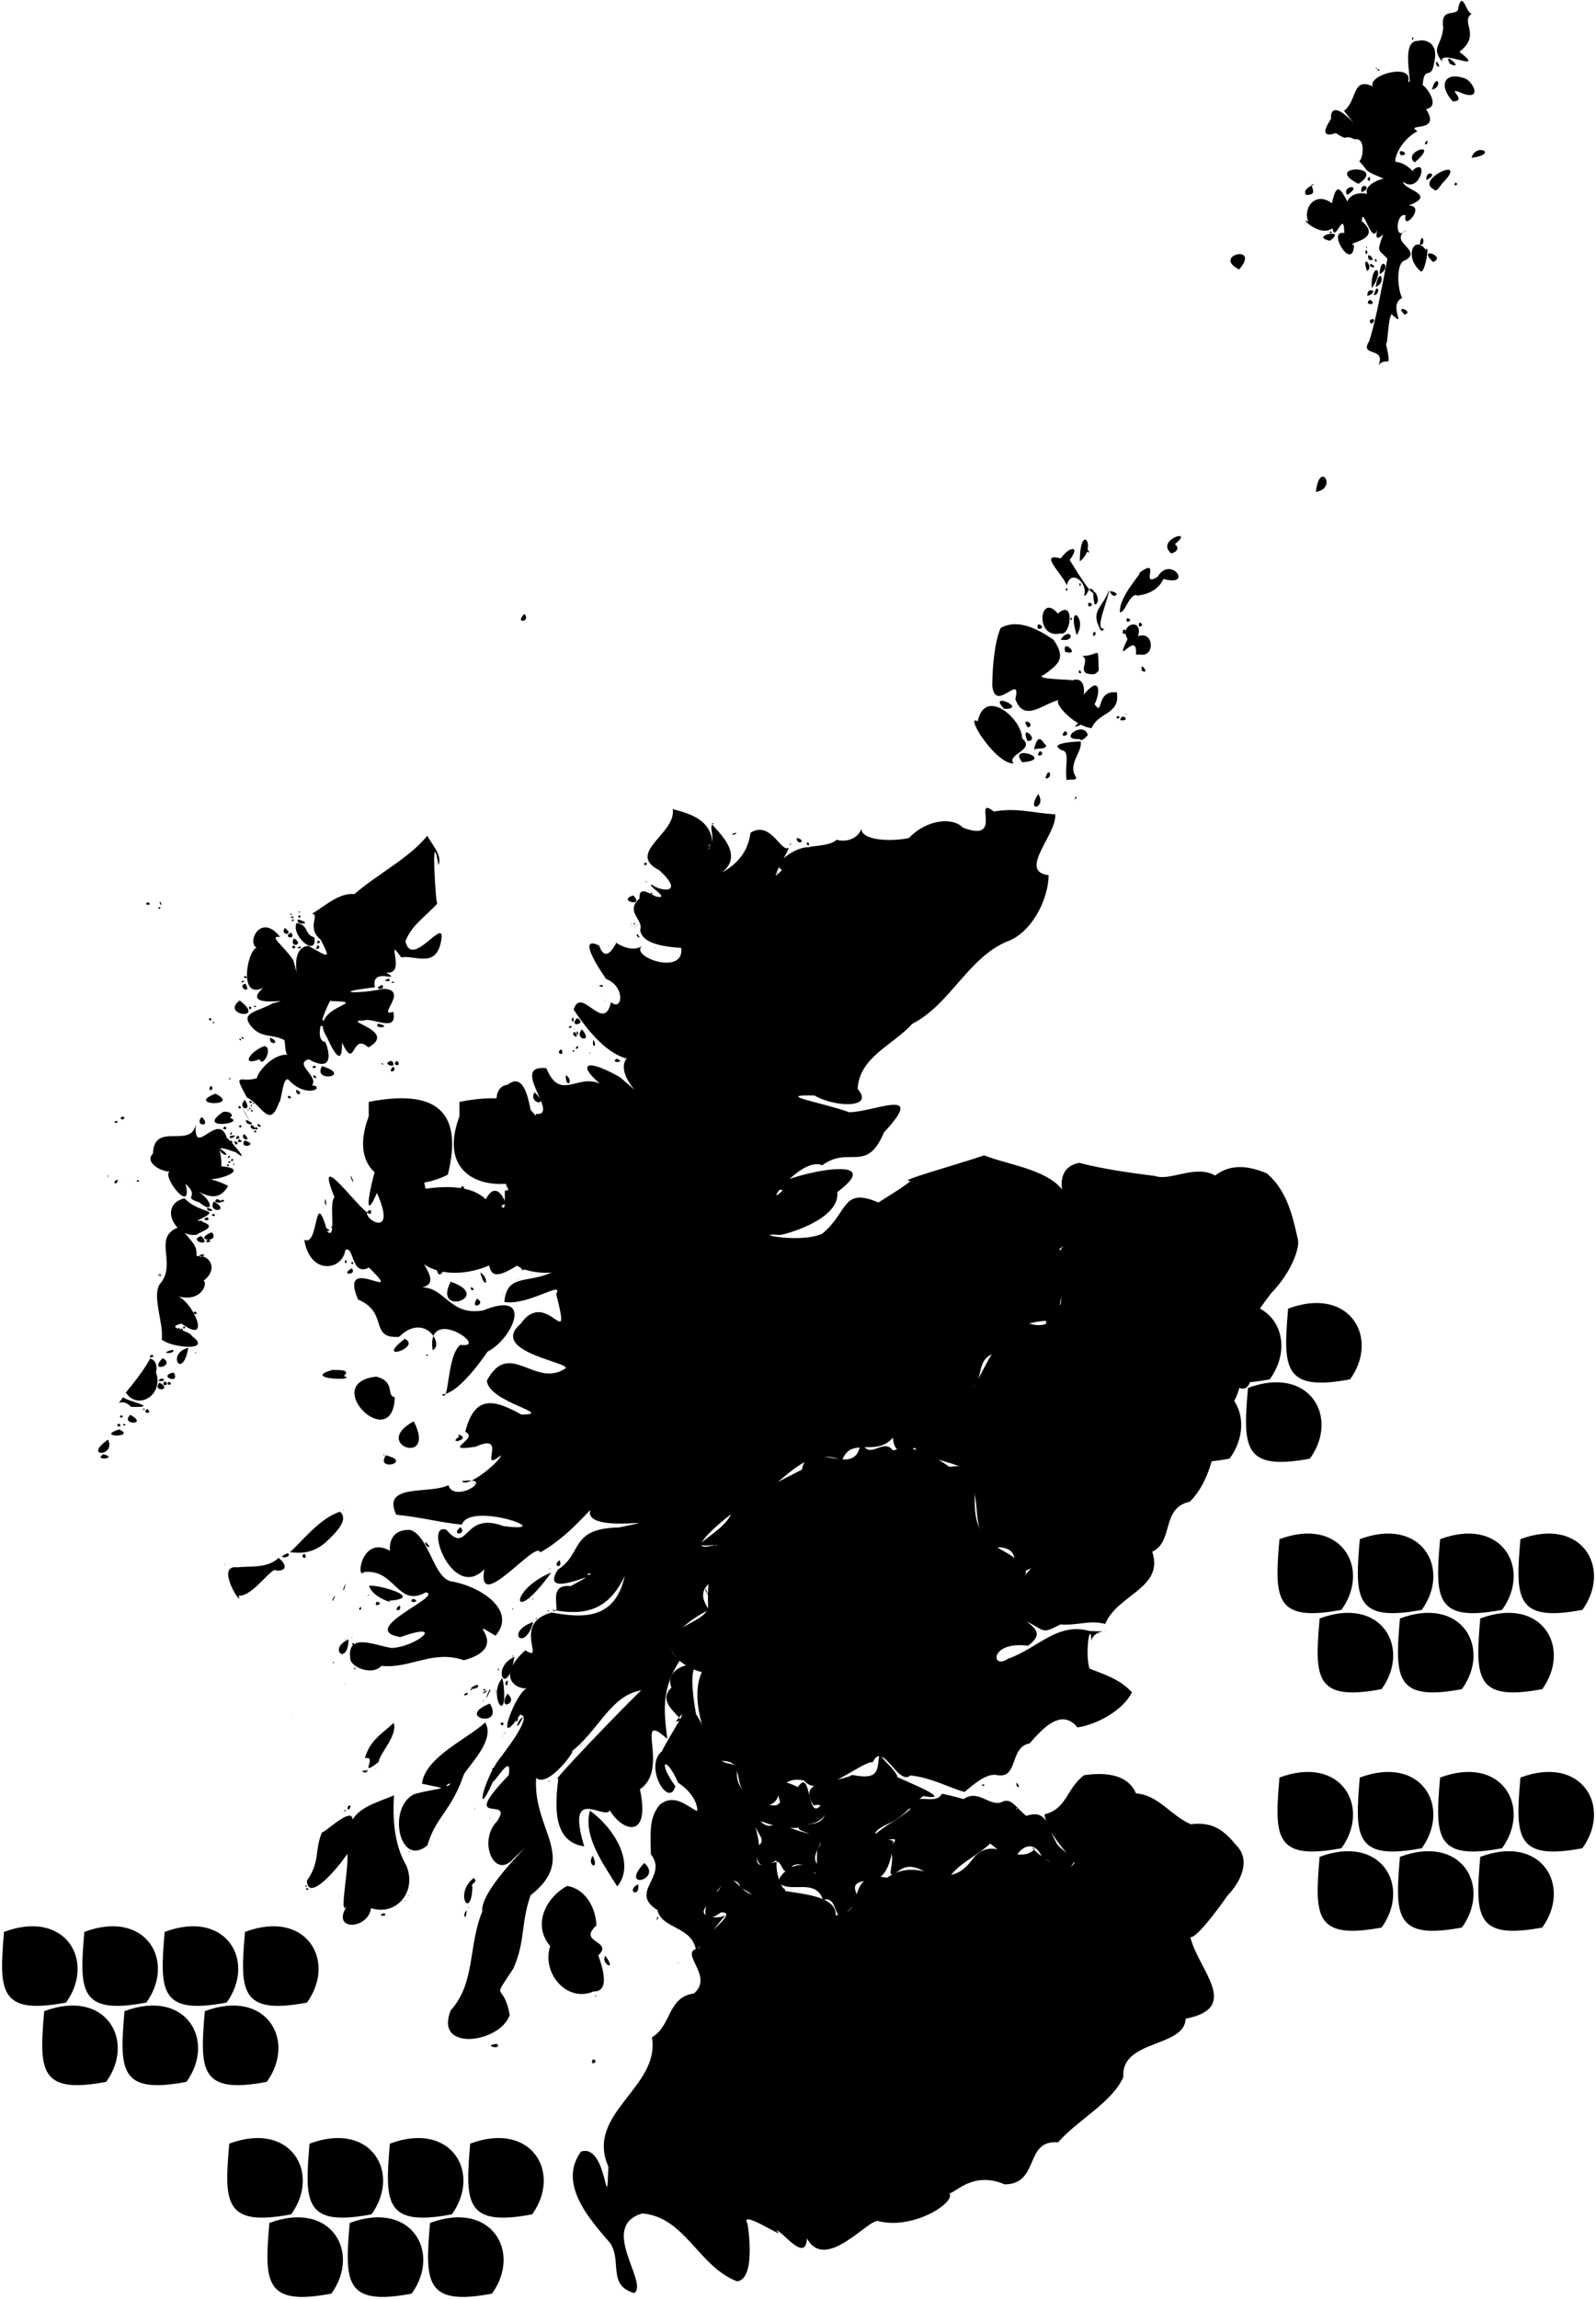 <?xml version="1.0" encoding="UTF-8" standalone="no"?>
<!-- Created with Inkscape (http://www.inkscape.org/) -->

<svg
   xmlns:dc="http://purl.org/dc/elements/1.1/"
   xmlns:cc="http://creativecommons.org/ns#"
   xmlns:rdf="http://www.w3.org/1999/02/22-rdf-syntax-ns#"
   xmlns:svg="http://www.w3.org/2000/svg"
   xmlns="http://www.w3.org/2000/svg"
   xmlns:sodipodi="http://sodipodi.sourceforge.net/DTD/sodipodi-0.dtd"
   xmlns:inkscape="http://www.inkscape.org/namespaces/inkscape"
   width="793.85"
   height="1143.125"
   id="svg3914"
   version="1.1"
   inkscape:version="0.48.4 r9939"
   sodipodi:docname="regions.svg">
  <defs
     id="defs3916" />
  <sodipodi:namedview
     id="base"
     pagecolor="#ffffff"
     bordercolor="#666666"
     borderopacity="1.0"
     inkscape:pageopacity="0.0"
     inkscape:pageshadow="2"
     inkscape:zoom="0.35630631"
     inkscape:cx="521.9171"
     inkscape:cy="432.67051"
     inkscape:document-units="px"
     inkscape:current-layer="svg3914"
     showgrid="false"
     inkscape:window-width="1276"
     inkscape:window-height="761"
     inkscape:window-x="0"
     inkscape:window-y="18"
     inkscape:window-maximized="0"
     fit-margin-top="0"
     fit-margin-left="0"
     fit-margin-right="0"
     fit-margin-bottom="0" />
  <g
     id="g3066">
    <g
       transform="translate(16.489,15.599)"
       inkscape:label="#g7289"
       id="highlandsAndIslands">
      <path
         
         d="m 257.563,617.232 c -11.823,5.425 -21.927,0.534 -23.188,14.533 11.77,2.044 29.884,-11.032 25.783,-3.999 7.964,31.633 -4.556,-3.75 -17.594,14.782 -16.897,14.448 27.663,19.624 21.817,22.525 -15.004,9.499 -27.542,-15.013 -38.722,5.854 1.031,10.938 34.207,16.578 17.288,16.89 -13.788,-7.684 -23.341,-9.959 -28.039,8.549 7.619,3.183 -13.08,10.204 5.124,7.406 16.893,-7.656 0.685,13.724 12.657,4.252 -0.013,2.677 -16.702,16.731 -19.437,12.875 18.13,-2.686 -4.033,11.588 -6.688,1.939 -9.183,4.804 -33.512,-1.171 -25.939,14.753 12.122,1.138 22.52,4.002 32.625,4.908 4.036,-11.929 49.491,4.521 20.625,0.72 -20.31,-7.677 -17.173,14.923 -28.371,1.836 -11.401,-4.001 3.13,35.768 18.903,19.663 -4.044,23.146 26.247,-15.377 27.779,-8.375 17.322,-9.687 28.951,-27.311 38.686,-34.967 -45.301,32.242 37.379,14.906 0.471,22.533 -24.711,0.459 -17.85,13.185 -30.375,20.968 -10.841,17.321 29.94,-4.568 6.343,8.219 -13.337,-1.572 -2.89,16.055 -9.375,11.719 16.659,3.215 28.238,0.278 36.344,-16.844 -4.787,21.654 -20.336,21.17 -36.343,18.251 -20.308,5.244 -2.505,25.541 -13.157,18.75 -15.842,14.467 -2.546,20.101 1.118,18.75 -5.782,1.345 -17.302,33.255 -3.714,13.345 7.603,0.124 -11.457,22.996 -8.655,19.94 -9.335,10.251 -14.479,34.826 -4.938,13.562 2.861,-2.463 9.529,-14.319 7.968,-3.501 -25.825,26.87 3.288,9.556 -5.842,22.97 -9.76,10.014 -1.085,29.725 8.436,18.282 27.38,-25.513 -17.823,13.823 -15.722,26.469 -7.106,17.121 -3.34,35.51 -15.719,49.218 -8.496,20.902 24.652,16.273 29.312,2.343 -3.004,-17.514 -9.821,-5.449 1.874,-23.186 6.131,-14.322 3.433,-21.215 8.471,-36.315 24.081,-18.828 1.126,-32.18 2.813,-58.377 6.48,5.5 21.903,-16.982 17.183,-12.822 13.77,-10.445 19.722,-28.183 35.128,-30.774 -4.182,3.581 -47.335,48.215 -41.28,43.843 -1.488,12.568 -3.297,31.472 12.875,33.748 -12.055,-39.999 24.001,2.014 9.392,-29.959 -0.535,18.306 25.362,34.11 18.327,1.548 15.267,-9.972 -3.494,-40.218 13.595,-25.025 -1.504,-12.972 -3.351,-24.31 6.34,-39.118 -17.183,-11.194 22.251,-29.47 14.731,-24.66 -12.777,-17.601 17.401,-12.971 2.89,-32.764 -21.719,6.501 13.954,-20.517 17.447,-22.175 15.064,-5.726 26.491,-28.397 45.577,-19.681 4.814,-14.318 21.826,2.718 28.797,-18.317 -3.406,-21.735 12.331,-14.809 25.907,-16.373 20.55,1.992 8.073,-15.296 21.699,-18.812 4.24,-12.514 19.57,-17.241 29.925,-15.688 5.431,-16.517 3.313,-43.249 -0.249,-34.936 11.025,-5.132 13.133,-19.429 5.059,-27.725 -5.824,-12.602 -28.481,-15.016 -40.498,-19.898 -13.38,4.618 -45.194,13.287 -36.593,12.658 -3.257,3.404 -23.546,15.01 -15.709,10.906 -18.599,-8.108 -15.078,4.645 -28.29,15.435 -11.441,5.081 -36.737,-0.619 -21.093,0.593 1.486,0.112 30.172,-7.325 28.627,-21.344 32.583,-24.272 -49.618,-2.58 -26.972,-0.935 -11.198,10.702 8.874,-17.093 19.496,-12.384 13.479,-9.943 21.972,4.393 30.725,-16.365 21.486,-23.003 -4.803,-10.143 -17.312,-9.999 -13.064,-4.778 -38.357,-8.869 -17.251,-8.314 9.962,5.852 30.159,6.611 21.435,-3.282 0.898,-16.003 17.595,-21.668 27.187,-32.376 18.635,-9.467 27.429,-32.276 46.687,-40.751 12.592,-4.151 21.075,-21.134 21.125,-33.157 -15.569,-1.903 4.235,-20.328 3.283,-30.25 -11.892,-0.742 -18.816,-3.39 -30.498,-1.405 -11.048,-8.491 5.48,16.112 -15.467,7.969 -5.195,-5.413 -18.228,-3.873 -26.751,5.157 -7.608,1.863 -23.424,1.609 -23.69,-4.436 -1.914,4.904 -7.399,6.694 -12.442,5.375 -2.917,3.517 -16.889,3.091 -12.44,3.782 -6.984,-1.367 -20.347,8.416 -14.627,11.19 -8.97,9.912 4.908,-11.576 3.127,-10.969 -3.65,2.201 -8.91,-13.79 -18.781,-7.5 -1.923,15.947 -16.449,20.252 -15.469,20.626 16.696,-10.833 -8.563,-26.656 -2.811,-25.316 -2.408,1.62 -0.317,3.779 -0.687,9.375 -0.942,-10.804 -10.23,-14.027 -19.72,-16.438 2.001,12.12 -23.664,21.735 -6.643,30.403 13.281,12.211 0.229,10.461 -3.702,7.161 -3.094,-0.052 10.258,7.678 1.906,5.843 -4.037,-2.035 -8.42,-4.963 -8.062,1.001 -7.486,6.701 2.255,10.589 0.316,15.655 0.763,6.617 11.096,8.335 20.406,8.937 1.797,14.245 -25.803,4.288 -19.467,-0.938 -6.377,4.357 -16.063,-3.89 -12.687,-1.657 0.023,-0.738 -5.049,11.757 -8.654,1.407 -13.406,-6.413 5.337,19.254 3.503,16.656 9.568,3.628 8.296,16.427 2.343,11.501 -3.349,16.112 -14.89,-8.577 -18.533,3.751 6.329,9.286 15.253,21.141 26.28,24.313 -7.96,10.963 23.685,32.037 -3.282,9.218 -20.511,-11.57 -21.775,-4.483 -2.812,8.688 -15.408,-17.124 -25.487,6.833 -33.782,-13.125 -18.841,-2.075 7.423,23.886 -5.156,22.749 -3.095,13.234 -1.532,-24.387 -14.092,-14.531 -16.915,2.278 10.23,51.237 6.896,32.631 -26.962,-17.345 1.395,38.806 -3.148,22.492 7.476,5.337 26.151,5.474 7.281,7.5 -5.582,1.665 -19.405,-2.056 -11.719,-3.282 -7.227,-18.142 -15.218,5.54 -12.688,16.655 7.659,9.738 -2.046,27.492 20.406,12.437 -5.083,11.849 27.586,-10.665 14.718,5.219 m 0.01,-0.025 -0.188,-0.156 m -13.218,-327.562 c -5.293,5.113 3.567,3.935 0,0 z m 255.596,89.531 c -6.494,9.816 4.357,6.854 0,0 z m -0.688,0.625 c 0.183,-0.399 -0.199,-0.091 0,0 z m 19.219,0.781 c -1.083,3.172 1.592,-0.603 0,0 z m 3.406,1.594 -0.125,0.062 0.125,-0.062 z m -77.847,186.781 -0.312,-0.062 0.312,0.062 z m -210.47,313 -0.031,0.312 0.031,-0.312 z m 6.875,-49.969 c -0.83,-1.441 -1.31,-0.332 0,0 z m -33.625,-90.5 0.094,0.281 -0.094,-0.281 z m 8.094,-45.156 -0.031,-0.094 0.031,0.094 z m 40.093,-62.719 -0.219,0.469 0.219,-0.469 z m -16.75,-10.125 c 0.49,0.184 -0.11,-0.846 0,0 z m 0.813,-1.906 -0.25,-0.062 0.25,0.062 z m -11.781,-45.531 0.031,-0.031 -0.031,0.031 z m 70.687,-139.375 -0.031,-0.031 0.031,0.031 z m 72.47,-18.687 c -1.068,0.327 -0.571,1.914 0,0 z m 0.031,-1.688 -0.281,-0.062 0.281,0.062 z m 79.282,-23 -0.031,-0.031 0.031,0.031 z m 42.969,-7.844 0.188,0.062 -0.188,-0.062 z m -0.031,0.282 0.219,0 -0.219,0 z m -168.69,2.812 c -0.093,0.714 0.591,-0.046 0,0 z m 6.563,0.344 -0.25,0.156 0.25,-0.156 z m 1.907,2.406 0.188,0.094 -0.188,-0.094 z m 27.5,5.906 0.156,0.281 -0.156,-0.281 z m 4.781,0.344 0.062,0.156 -0.062,-0.156 z m -14.968,0.875 c -0.141,1.618 -4.694,0.913 0,0 z m 59.5,0.313 -0.125,0.156 0.125,-0.156 z m -213.283,1.218 c -8.634,10.94 -24.971,19.165 -36.158,28.969 -7.804,-0.617 -14.101,5.523 -21.126,9.813 4.169,0.383 -3.067,6.795 4.282,12.874 5.447,10.463 3.775,8.486 -5.999,3.124 -11.241,0.577 -2.775,23.797 -7.594,7.093 -4.959,-7.464 -12.604,-12.248 -6.595,-11.592 -9.6,-12.258 -16.692,2.846 -11.658,5.312 -4.701,1.619 -9.221,26.18 3.312,19.968 -12.764,11.345 18.978,4.277 4.877,7.688 -8.156,4.477 -16.114,4.544 -11.219,11.091 5.141,6.518 10.089,3.947 16.532,7.094 1.453,0.55 -0.848,9.889 5.187,8.376 -10.709,-5.37 -22.326,14.049 -17.157,9.968 -8.273,4.513 -14.361,-4.189 -6.342,10.376 7.278,3.363 11.187,16.051 15.907,2.626 1.606,-1.239 1.942,-15.921 5.721,-10.466 8.725,8.301 17.473,2.588 10.748,1.749 3.509,-4.447 -9.244,-10.704 -1.687,-12.908 17.143,9.351 6.476,-13.459 8.154,-8.501 -8.14,-2.308 5.48,-26.433 2.656,-20.471 22.276,0.527 -11.904,2.322 -1.874,17.685 8.816,19.615 7.474,2.95 7.655,2.937 6.831,14.619 4.591,-5.465 13.094,2.436 15.004,-8.298 -14.427,-13.433 -2.314,-13.403 4.534,-1.82 17.065,6.519 14.719,-4.309 -8.678,2.926 8.44,-11.13 -5.031,-11.437 -11.269,2.605 -27.985,2.083 -4.09,-0.751 -2.441,-10.75 14.4,-1.506 5.531,-7.469 10.695,1.974 -0.951,-19.656 7.529,-7.407 6.881,-1.293 17.23,5.645 19.812,-7.937 2.908,-14.245 -14.569,14.376 -17.684,-0.094 2.973,-7.792 9.141,-11.518 15.938,-18.811 -0.727,3.783 -3.581,-42.186 0.5,-19.031 1.891,-4.705 -2.769,-9.667 -5.626,-14.592 z m 150.751,0.094 -0.188,0.344 0.188,-0.344 z m -10.687,0.875 0.812,0.312 -0.812,-0.312 z m 43.751,0.063 c -0.232,4.213 5.732,1.45 0,0 z m 24.687,0.718 0.188,0 -0.188,0 z m -18.812,1.625 c -2.618,-0.342 1.118,3.531 0,0 z m -9.001,0.219 c -0.998,2.588 0.809,0.129 0,0 z m -39.875,0.5 c -0.859,2.356 -1.276,0.736 0,0 z m 59.532,0.406 0.125,0.062 -0.125,-0.062 z m -61.095,1.157 -0.938,1.031 0.938,-1.031 z m 1.313,0.031 c 0.654,-0.12 -1.999,2.665 0,0 z m 36.719,0.281 0.188,0 -0.188,0 z m 1.843,5.031 -0.25,0.375 0.25,-0.375 z m -3.125,1.063 c 0.094,-0.074 0.151,0.217 0,0 z m -68.313,0.656 0.125,0.062 -0.125,-0.062 z m 69.782,0.438 -1.406,0.562 1.406,-0.562 z m -68.032,0.125 0.25,0.188 -0.25,-0.188 z m -0.219,0.187 c -3.21,-0.177 0.07,2.678 0,0 z m 40.626,0.219 c -0.966,0.953 -2.285,3.463 0,0 z m -39.032,0.625 0.281,0.094 -0.281,-0.094 z m 1.312,5.219 0.125,0.281 -0.125,-0.281 z m -4.375,0.875 0.281,0.125 -0.281,-0.125 z m -0.062,0.062 -0.125,0.062 0.125,-0.062 z m 1.312,0.75 0.219,0 -0.219,0 z m 1.188,0 0.188,0 -0.188,0 z m 62.063,0.375 -0.875,1.5 0.875,-1.5 z m -62.782,0.563 0.219,0 -0.219,0 z m -0.906,0.187 -0.062,0.281 0.062,-0.281 z m 0.437,0.188 c -0.98,1.284 0.826,0.013 0,0 z m -0.031,2.218 0.25,0 -0.25,0 z m -1.906,0.75 0.281,0.188 -0.281,-0.188 z m 2.781,1.782 c -0.911,0.228 1.682,-0.049 0,0 z m 1.469,0.968 c -1.204,0.923 2.336,0.872 0,0 z m 2.906,0.594 -0.062,0.125 0.062,-0.125 z m 0.438,0.188 -0.031,0.156 0.031,-0.156 z m -9.657,0.156 c 0.074,0.205 0.484,-0.178 0,0 z m -0.406,0.437 0.156,0.031 -0.156,-0.031 z m -2.094,0.032 c -8.491,2.585 6.043,6.168 0,0 z m 2.063,0.718 0.188,0 -0.188,0 z m 10,0.625 0.281,0.062 -0.281,-0.062 z m -247.688,1.719 c 0.76,3.632 1.476,0.396 0,0 z m -5.781,0.344 c -3.33,1.632 3.264,1.664 0,0 z m 5.938,2.187 c -2.309,1.495 1.195,1.266 0,0 z m 69.281,2.282 c -0.977,1.041 1.214,0.552 0,0 z m 165.656,0.093 0.219,0.031 -0.219,-0.031 z m -0.156,0.469 -0.094,0.031 0.094,-0.031 z m -169.281,0.656 c -1.863,0.218 0.681,1.238 0,0 z m 3.718,0.75 c -1.574,1.993 2.438,1.016 0,0 z m -3.187,0.5 c -2.562,0.787 1.642,1.459 0,0 z m -0.031,1.563 c -1.677,1.865 2.267,0.212 0,0 z m 2.781,0.062 c -2.062,3.125 8.698,2.32 0,0 z m 167.062,1.657 c -1.019,0.427 1.928,1.719 0,0 z m -167.875,0.093 c -2.811,6.568 10.285,17.452 8.908,7.122 -5.209,-1.304 -2.557,-6.134 -8.908,-7.122 z m 170.375,0.063 0.094,0.062 -0.094,-0.062 z m -4.125,0.281 c 0.923,1.079 0.857,0.172 0,0 z m 3.532,0.5 c -0.227,0.604 0.719,-0.023 0,0 z m -0.438,0.031 c -1.619,1.241 -2.251,2.224 0,0 z m -1.937,0.438 c -0.663,0.295 -0.318,0.59 0,0 z m -1.375,0.219 c -0.054,0.742 0.608,-0.156 0,0 z m 0.687,0.718 -0.25,0.312 0.25,-0.312 z m -172.562,0.188 c -2.695,4.021 5.355,3.826 0,0 z m 170.062,2.125 0.625,0.031 -0.625,-0.031 z m -166.875,0.219 c -4.949,2.39 2.911,3.849 0,0 z m 172.188,0.75 c -1.589,0.872 3.005,3.274 0,0 z m -170.813,2.062 c -2.931,5.105 5.816,3.501 0,0 z m 12.125,1.094 c -2.259,2.282 2.623,1.254 0,0 z m 149.563,0.812 0.188,0 -0.188,0 z m 2.187,1.157 -0.344,0.031 0.344,-0.031 z m 20.219,0.187 c -0.286,-0.071 -0.141,0.612 0,0 z m -18.875,0.063 0.188,0.031 -0.188,-0.031 z m 1.406,0 0.188,0.031 -0.188,-0.031 z m -154.844,0.125 c -2.397,3.519 2.789,1.331 0,0 z m -12.125,0.062 c -2.095,2.301 3.197,1.6 0,0 z m 156.938,0 c -1.227,0.639 0.613,0.129 0,0 z m 9.219,0.25 -0.406,0.062 0.406,-0.062 z m -162.625,0.343 c -3.394,0.528 1.076,1.848 0,0 z m 164.906,0.157 0.125,0.031 -0.125,-0.031 z m 0.187,0.375 -0.281,0.125 0.281,-0.125 z m 10.969,0.125 c 1.614,0.466 0.293,-0.22 0,0 z m 7.5,3.25 0.25,0.031 -0.25,-0.031 z m -211.312,10.687 c -1.306,1.855 3.144,1.022 0,0 z m 71.875,1.438 c -5.101,1.042 1.98,2.053 0,0 z m -72.438,0.937 c -3.054,0.767 1.419,1.38 0,0 z m 74.344,0.469 c -2.851,1.007 2.606,0.613 0,0 z m -73.344,1.031 c -4.899,1.218 3.541,6.065 0,0 z m 67.938,0.563 c -5.818,2.702 2.662,2.707 0,0 z m 109.625,0.156 c -4.134,-0.156 1.411,1.926 0,0 z m 0.656,0.031 0.062,0.188 -0.062,-0.188 z m 3.687,1.313 -0.125,0.281 0.125,-0.281 z m -7.375,1.468 -0.344,0.125 0.344,-0.125 z m -177.406,4.813 c -9.813,7.397 13.662,10.391 0,0 z m 181.5,0.094 c -0.635,0.693 1.05,-0.294 0,0 z m -174.125,2.406 c -1.357,1.058 2.564,0.916 0,0 z m -2.687,0.531 c -0.314,3.019 2.558,0.014 0,0 z m 174.375,1.719 0.219,0.031 -0.219,-0.031 z m -12.907,3.437 c -0.566,-0.005 -0.034,1.22 0,0 z m -0.218,0.469 c -2.098,0.111 0.91,4.338 0,0 z m -180.5,0.031 c -2.438,1.05 1.931,2.137 0,0 z m 182.437,0.032 c -4.808,5.061 5.513,3.068 0,0 z m -126.906,0.437 c -4.69,3.493 4.543,6.136 0,0 z m -53.844,1.469 c -1.708,0.708 1.381,1.066 0,0 z m 81.875,0.906 c -3.292,2.753 7.969,1.942 0,0 z m 95.5,1 c -2.443,2.256 2.141,0.74 0,0 z m 2.125,1.656 c 0.228,0.726 0.404,-0.301 0,0 z m 3.594,0.188 c -4.415,5.014 6.158,7.161 0,0 z m -1.75,0.031 -0.219,0.625 0.219,-0.625 z m -0.219,0.625 0,0.094 0,-0.094 z m -0.25,0.313 c -1.555,0.566 1.351,3.657 0,0 z m -1.281,0.218 c -2.97,1.348 3.32,4.79 0,0 z m -165.625,2.532 c -1.26,1.069 2.702,1.514 0,0 z m 14.031,0.406 c -0.627,4.66 6.095,2.395 0,0 z m -14.969,0.406 c -1.125,1.081 1.87,1.339 0,0 z m 167.875,0.656 0.219,0 -0.219,0 z m 7.969,0 c -1.273,3.783 2.287,4.363 0,0 z m -11.094,0.282 0.062,0.188 -0.062,-0.188 z m 1.782,0.156 0.156,0.031 -0.156,-0.031 z m -0.782,2.625 c -0.231,0.607 0.594,-0.245 0,0 z m 2.094,0 c -2.473,2.451 1.631,1.21 0,0 z m -155.844,0.094 c -7.169,2.734 -11.785,10.269 -2.248,6.5 1.405,4.866 7.112,-6.092 2.248,-6.5 z m 166.719,0.625 0.156,0 -0.156,0 z m -18.844,0.937 c -3.632,1.718 2.076,4.273 0,0 z m 6.094,0.344 c -1.903,1.292 1.493,0.846 0,0 z m 1.094,0 0.094,0.125 -0.094,-0.125 z m 6.937,1.25 c 0.071,1.758 0.643,-0.144 0,0 z m 0.25,0.656 -0.281,-0.156 0.281,0.156 z m 18.125,1.719 c 0.504,0.27 -0.669,1.17 0,0 z m -5.062,0.719 c -3.728,2.447 5.437,1.89 0,0 z m -111.75,1.062 c -6.521,1.108 3.6,4.789 0,0 z m 2.594,0 c -3.637,2.072 3.05,3.525 0,0 z m -7.407,1.156 c -1.431,0.647 1.759,1.063 0,0 z m -33.843,1.219 c -2.938,1.959 2.987,1.166 0,0 z m 3.875,0.25 c -4.916,8.576 15.826,4.825 0,0 z m 35.375,0.25 c -3.603,3.737 2.681,2.585 0,0 z m -39.532,4.125 c -0.92,2.085 3.397,2.134 0,0 z m 125.407,0.125 c -0.01,7.672 4.555,2.556 0,0 z m -167.032,1.344 c -1.384,0.526 1.139,1.386 0,0 z m 144.875,2.25 0.062,0.188 -0.062,-0.188 z m -154.468,1.719 c -2.245,3.708 2.864,1.738 0,0 z m 42.656,1.906 c -0.763,3.824 4.688,2.036 0,0 z m 118.437,1.25 c -3.478,5.692 8.416,7.739 0,0 z m -158.687,0.719 c -15.462,5.929 13.185,6.635 0,0 z m 35.937,1.125 c 0.315,2.856 3.442,0.018 0,0 z m -21.406,1.968 c -4.262,4.634 4.677,6.542 0,0 z m 2.5,0.375 c -1.246,1.432 3.195,1.817 0,0 z m 2.031,1.094 c -1.647,0.548 0.998,0.83 0,0 z m -1.281,0.906 c -1.058,1.574 1.386,0.798 0,0 z m -6.156,0.594 c -1.039,2.396 2.774,0.968 0,0 z m 5.25,0.938 c -0.989,0.841 2.369,0.878 0,0 z m -3.281,0.468 c 7.204,12.444 -0.095,0.68 0,0 z m 2.687,0.344 c -1.259,0.919 0.962,0.47 0,0 z m 1.781,0.281 c -1.704,0.905 2.001,1.17 0,0 z m -14.093,0.907 c -14.362,9.453 11.689,5.679 3.28,3.093 2.408,-2.031 -0.805,-3.399 -3.28,-3.093 z m -49.969,2.312 c -3.642,1.709 2.658,2.11 0,0 z m 39.187,0.25 c -4.231,4.708 5.432,5.296 0,0 z m 22.125,1.469 c -1.151,3.094 6.866,2.846 0,0 z m 62.657,0.219 1.656,1.625 -1.656,-1.625 z m -126.875,0.281 c -3.479,0.503 0.88,1.981 0,0 z m 70,1.469 c -1.267,1.872 3.959,1.985 0,0 z m -30.875,0.312 c -2.497,12.384 -20.766,-1.746 -21.311,14.499 -4.791,4.608 5.692,10.257 10.313,8.656 -9.721,-1.744 10.212,24.174 5.906,6.374 7.734,7.118 -2.265,6.188 6.905,9.247 7.07,5.978 6.849,-0.479 -0.315,-5.251 5.334,2.61 10.595,4.103 14.561,-2.938 -4.726,-2.95 -21.973,-6.998 -9.563,-3.437 5.735,0.589 20.746,-5.121 6.188,-6.374 0.652,-8.592 -4.945,-11.153 7.219,-6.94 8.759,6.865 -4.856,-8.147 -4.438,-7.127 -4.379,-13.918 -16.674,10.766 -15.465,-6.709 z m 27.843,0.188 c -2.804,2.032 5.18,3.773 0,0 z m -5.375,0.156 c -2.859,0.624 1.271,2.221 0,0 z m -8.062,0.656 c -2.687,2.055 2.948,1.658 0,0 z m 15.656,0.25 c -1.749,1.526 2.205,1.888 0,0 z m 71.344,0.656 c -2.678,0.978 2.752,2.4 0,0 z m -71.969,1.063 c -1.791,1.673 2.319,0.762 0,0 z m 119.563,0.687 c 0.393,3.967 5.571,-0.832 0,0 z m -131.125,0.219 c -2.149,1.149 0.568,1.868 0,0 z m 6.187,0.844 c -2.739,2.529 4.688,4.746 0,0 z m -3.281,0.844 c -2.733,2.804 3.02,1.391 0,0 z m -1.188,0.031 c -4.71,-0.607 -2.538,2.953 0,0 z m 76.375,0.094 c -7.068,10.93 -15.048,49.63 -5.876,28.344 11.614,26.17 -11.525,10.027 -3.033,8.469 2.423,12.079 -30.554,-36.955 -18.093,-6.345 -3.006,3.1 1.309,21.393 -3.499,17.155 -6.842,-24.147 -4.013,8.066 -11.501,3.97 2.657,17.74 18.949,15.558 20.407,5.158 4.394,-2.494 2.899,13.434 11.719,8.687 19.379,18.994 -15.736,-8.128 -5.374,15.938 15.456,6.44 5.28,19.624 20.405,18.531 13.006,-12.714 22.656,4.448 16.656,6.564 -3.273,-23.077 29.184,-0.429 13.843,-2.561 -6.999,5.398 -5.345,29.795 -9.259,24.579 9.367,0.069 24.291,-23.785 22.886,-21.298 12.28,-6.251 23.442,-30.906 -2.344,-20.406 -16.587,2.808 -18.659,-11.222 -30.281,-11.499 12.927,-2.855 -10.197,-19.419 0.719,-22.282 5.521,-21.019 -0.357,-45.314 -17.375,-53.004 z m -74.406,1.656 c -2.398,2.022 3.524,1.863 0,0 z m 2.688,0.625 c -3.079,4.723 7.891,2.099 0,0 z m -6.532,0.031 c -3.301,1.142 2.086,2.435 0,0 z m 1.625,0.281 c -0.464,3.128 3.545,1.084 0,0 z m 139.75,1.219 c -1.895,-0.449 0.88,2.211 0,0 z m 2.219,2.313 0.125,0.312 -0.125,-0.312 z m -149.156,0.281 c -0.919,3.027 7.409,4.953 0,0 z m 95.531,0.844 c 0.335,0.968 0.701,4.549 0,0 z m 285.189,1.187 0.438,0.031 -0.438,-0.031 z m -376.22,1.281 c -2.148,2.178 1.37,1.03 0,0 z m 1.25,1.688 c -1.683,1.926 2.386,0.722 0,0 z m 91.656,0.781 0.719,1.625 -0.719,-1.625 z m -92.875,0.313 c -2.04,1.885 1.931,0.648 0,0 z m 2.375,1.312 c -1.383,0.034 0.618,1.403 0,0 z m -2.75,0.281 c -2.566,0.492 1.043,1.694 0,0 z m 133.438,2.782 -0.281,0.094 0.281,-0.094 z m -73.969,1.625 1.406,1.188 -1.406,-1.188 z m -119.25,1.125 c -0.953,0.137 0.524,1.476 0,0 z m 120.781,0.312 c -1.085,0.338 2.884,6.705 0,0 z m -73.969,0.25 c -1.034,0.576 1.529,1.008 0,0 z m -38.843,1.281 c 4.656,6.752 3.023,4.401 0,0 z m -3.313,0.219 c -3.539,1.096 -0.244,3.71 0,0 z m 9.969,0.188 c -1.941,1.279 2.129,1.079 0,0 z m 385.564,0.937 -0.938,0.906 0.938,-0.906 z m -223.908,2.031 c -4.182,2.371 -3.674,22.65 0.471,4.939 1.457,-1.614 0.353,-3.746 -0.471,-4.939 z m 0.375,0.219 -0.156,0.031 0.156,-0.031 z m -2.812,1.813 0.094,0.094 -0.094,-0.094 z m -135.969,4.156 c -13.545,3.269 -4.218,20.22 6.344,18.03 -0.565,-0.884 13.173,-4.055 0.03,-6.967 13.241,-6.294 1.454,-2.769 -6.374,-11.063 z m 16.094,0.344 c -3.66,2.625 6.572,2.197 0,0 z m 54.031,0.031 c -1.208,1.421 1.177,6.021 0,0 z m 0.656,0.031 0.062,1.406 -0.062,-1.406 z m -52.125,0.25 c -1.899,2.166 2.936,0.687 0,0 z m -4.125,0.875 c -3.477,6.279 9.065,5.034 0,0 z m -3.312,3.219 c -0.549,2.637 5.998,1.372 0,0 z m 154.187,0.656 0.219,0 -0.219,0 z m -31.781,1.031 c -1.111,7.053 -1.719,7.562 -8.595,16.686 -1.098,31.132 8.103,5.735 10.563,-10.563 0.302,-1.202 0.391,-5.884 -1.968,-6.123 z m -119.438,1.157 c -1.955,1.769 2.858,1.542 0,0 z m -3.031,1.781 c -4.042,1.857 3.071,2.19 0,0 z m -3.687,1.5 c -0.484,2.508 4.769,1.613 0,0 z m 113.468,0.312 0.094,0.469 -0.094,-0.469 z m -51.531,2.813 0.438,0.562 -0.438,-0.562 z m 4,0 c -1.902,0.309 1.926,1.621 0,0 z m 57.125,0 0.125,0 -0.125,0 z m -59.187,0.281 c 0.632,0.898 0.199,0.1 0,0 z m 59.593,0.188 0.188,0 -0.188,0 z m -134.406,0.125 c -12.202,4.942 -0.567,17.376 -8.249,27.342 -5.214,5.471 1.711,20.783 0.31,28.221 4.644,4.222 25.801,6.072 15.121,-1.629 -1.24,-3.138 -14.184,-3.993 -5.279,-6.249 15.656,11.236 5.506,-10.997 -1.716,-13.531 12.731,3.27 14.966,-7.888 12.594,-7.626 7.865,-5.991 3.171,-13.432 -3.343,-12.406 -9.6e-4,-5.239 -0.652,-5.324 -7.78,-13.718 l -1.031,-0.281 -0.627,-0.123 0,0 z m 74.063,0.312 c -1.127,1.745 3.754,1.879 0,0 z m -57.032,1.969 c -10.302,4.157 4.52,5.638 0,0 z m -5.281,1.875 c -7.145,2.291 6.156,6.064 0,0 z m 292.22,0.125 -0.531,0.125 0.531,-0.125 z m -288.626,1.625 c -3.9,1.83 3.388,1.697 0,0 z m 138.5,7.437 -0.25,0.719 0.25,-0.719 z m -140.281,0.188 c -3.792,2.45 -3.372,-1.105 0,0 l 0,0 z m 70.25,2.469 c -1.772,1.014 0.955,3.151 0,0 z m -73.657,0.75 c -2.063,1.338 4.112,0.75 0,0 z m 76.532,0.093 c -1.067,2.078 2.025,1.297 0,0 z m 65.968,1.907 c -0.471,2.429 0.537,-0.173 0,0 z m -66.031,1.468 c -6.399,3.686 2.991,3.423 0,0 z m 84.875,0.407 c -0.734,2.051 0.769,-0.203 0,0 z m -20.937,1.625 c 2.477,9.838 5.005,3.078 0,0 z m -159.25,0.625 c -2.613,1.166 2.05,1.845 0,0 z m 183.031,0.25 0.156,0.062 -0.156,-0.062 z m -183.031,0.031 c 0.838,1.107 -1.295,0.437 0,0 z m 184.843,1.219 0.219,0 -0.219,0 z m -0.906,0.468 c 0.148,0.302 0.893,-0.269 0,0 z m -5.937,0.719 c -0.256,0.61 0.68,-0.276 0,0 z m -33.469,1.313 c -9.219,17.771 21.777,7.471 0,0 z m 30.125,0.687 0.062,0.094 -0.062,-0.094 z m -19.875,1.938 c -1.263,2.242 3.144,1.878 0,0 z m 15.937,3.437 c -0.256,0.61 0.68,-0.276 0,0 z m -0.687,2.125 0,0.938 0,-0.938 z m -12.438,0.219 c -4.036,6.262 5.213,2.604 0,0 z m -5.781,1.469 0.375,0.438 -0.375,-0.438 z m 20.875,0.906 0.156,0 -0.156,0 z m -155.437,3.937 c -2.054,1.784 3.105,1.705 0,0 z m -5.563,7.5 c -1.129,2.122 2.337,0.38 0,0 z m -2.625,0.719 c -0.967,1.11 2.776,0.895 0,0 z m 1.438,0.25 c -0.842,1.678 2.337,1.067 0,0 z m 111.187,5.188 c -15.71,12.175 8.752,4.221 0,0 z m -1.406,1.375 0.156,0.062 -0.156,-0.062 z m -106.25,3.093 c -11.142,2.778 -2.963,16.591 0,0 z m -7.688,1 c -8.389,2.075 1.985,2.193 0,0 z m 167.907,0.375 0,0.219 0,-0.219 z m -156.469,0.844 c -0.943,0.14 0.527,1.556 0,0 z m 115.094,0.969 c -1.465,0.413 1.013,1.78 0,0 z m -137.188,0.25 c -2.94,2.471 3.193,1.041 0,0 z m 5.594,1.687 c -7.492,7.578 6.956,3.874 0,0 z m -6.313,0.282 c -3.521,7.39 -16.492,21.988 -11.966,16.907 5.79,8.987 19.118,1.303 14.905,-10.281 0.902,-2.376 -0.038,-6.179 -2.939,-6.626 z m 90.844,5.593 c -16.44,4.58 13.423,5.653 5.594,3.034 3.941,-3.654 -3.851,-2.814 -5.594,-3.034 z m 103.469,0.688 c 0.163,0.772 0.391,-0.258 0,0 z m -182.5,0.625 c -8.633,1.643 3.699,6.367 0,0 z m 133.687,1.5 -0.062,0.219 0.062,-0.219 z m -32.906,0.531 c -28.626,3.057 8.107,39.081 9.187,10.25 -4.54,-0.766 0.617,-7.658 -9.187,-10.25 z m -20.031,0.281 -0.094,0.125 0.094,-0.125 z m -86.75,0.625 c -5.053,2.166 4.365,1.327 0,0 z m 1.531,1.407 c -2.793,2.848 3.55,2.215 0,0 z m 1.875,0.218 c -2.07,2.519 3.56,1.426 0,0 z m -4.5,0.438 c -4.087,4.967 7.075,3.902 0,0 z m 163.563,3.594 -0.031,0.156 0.031,-0.156 z m 0.218,1.062 0,0.281 0,-0.281 z m -181.843,2.625 c -4.486,6.061 -0.944,-0.539 3.907,4.78 15.063,0.447 -1.846,-2.728 -3.907,-4.78 z m 90.562,3.063 0,1.875 0,-1.875 z m -80.344,2.406 c -1.103,1.313 1.519,0.871 0,0 z m 1.813,0.344 c -3.516,2.269 3.33,2.925 0,0 z m -8.438,2.937 c -5.569,5.014 9.474,5.345 0,0 z m -4.5,0.125 c -2.356,1.939 2.45,1.358 0,0 z m 145.438,3.094 c -21.625,11.61 11.783,22.788 0,0 z m 26.937,0.437 0.281,0.031 -0.281,-0.031 z m -173.687,0.657 c -2.596,2.074 2.938,1.695 0,0 z m 2.937,0.125 c -2.262,0.72 1.5,1.603 0,0 z m -2.75,2.812 c -12.287,4.031 9.04,4.052 0,0 z m 168.844,2.563 c -0.679,1.655 2.438,0.384 0,0 z m 1.156,0.437 c -7.843,4.948 4.288,2.29 0,0 z m -175.5,2.063 c -12.91,9.028 4.147,8.539 0,0 z m 191.532,3.312 0.188,0.031 -0.188,-0.031 z m -38.782,0.25 -0.25,1.906 0.25,-1.906 z m -5.906,0.469 -0.188,0.031 0.188,-0.031 z m 38.469,0 0.281,0.031 -0.281,-0.031 z m -2.656,1.75 0.125,0.125 -0.125,-0.125 z m -45.375,1.312 c -0.53,0.3 0.802,2.666 0,0 z m 39.312,0.157 0.094,0.094 -0.094,-0.094 z m -178.969,0.031 c -5.401,3.452 8.067,2.044 0,0 z m 138.719,0.312 0.188,0.344 -0.188,-0.344 z m 1.875,0.219 c -5.568,8.309 13.788,3.456 0,0 z m 57.75,0.031 -0.031,0.188 0.031,-0.188 z m -4.031,3.219 -0.469,0.031 0.469,-0.031 z m -15.281,4.375 0.75,0.344 -0.75,-0.344 z m -0.813,4.5 -0.094,0.062 0.094,-0.062 z m 0.906,1.313 -0.062,0.156 0.062,-0.156 z m 5.313,0.531 c -0.662,-0.003 1.128,1.362 0,0 z m -63.813,12.344 -0.562,0.781 0.562,-0.781 z m -1.218,0.25 c 0.376,0.18 0.124,-0.016 0,0 z m 0.218,0.5 c -0.736,0.456 0.756,-0.066 0,0 z m -0.187,0.187 c -0.266,-0.655 0.056,1.019 0,0 z m -0.219,0.25 0.125,0.312 -0.125,-0.312 z m -1.5,0.531 c -10.01,3.33 -18.167,14.046 -24.875,20.159 3.974,0.276 10.334,1.432 17.813,-4.909 1.456,-1.724 12.756,-10.601 7.062,-15.25 z m -7,3.157 -0.062,-0.125 0.062,0.125 z m 9.375,-2.688 0.219,0 -0.219,0 z m -6.031,0.188 0.125,0.281 -0.125,-0.281 z m -0.219,0.468 0.125,0.281 -0.125,-0.281 z m -1.031,0.532 0.219,0 -0.219,0 z m 7.219,0.687 -0.188,0.031 0.188,-0.031 z m -8.938,0.438 -0.188,0.031 0.188,-0.031 z m -0.875,0.375 0,0.344 0,-0.344 z m 86.625,0.656 -0.188,0.062 0.188,-0.062 z m -87.406,0.625 0.062,0.031 -0.062,-0.031 z m 68.219,3.219 c -5.324,4.592 3.667,3.838 0,0 z m -24.969,1.406 c -12.959,-0.637 -9.907,13.621 -9.624,10.626 -14.742,-8.817 -17.5,14.927 -13.376,10.314 15.623,-1.744 16.673,17.962 30.719,10.095 9.446,1.691 -34.608,18.461 -12.658,22.25 23.496,-8.297 8.039,4.981 -4.375,5.409 -7.979,-1.211 -22.269,-8.008 -20.5,5.125 -0.258,4.033 10.592,9.066 15.471,3.782 14.435,1.505 25.521,-8.186 41.063,-2.812 25.431,-6.942 -1.872,-22.621 15.718,-12.188 10.93,-12.779 -7.878,-24.68 -21.813,-26.969 -9.176,-1.603 -11.065,-22.544 -20.625,-25.632 z m 7.5,5.937 c -0.659,2.638 4.732,4.208 0,0 z m -64.688,0.469 0.156,0.219 -0.156,-0.219 z m 14.969,1.156 0.188,0.031 -0.188,-0.031 z m 122.531,0.157 -0.656,0.469 0.656,-0.469 z m -92.25,0.093 0.188,0 -0.188,0 z m -47.625,0.219 0.188,0.031 -0.188,-0.031 z m 2.813,2.531 c -0.133,0.111 -0.033,0.715 0,0 z m -4.031,1 c -7.564,2.821 2.496,2.716 0,0 z m 8,0.188 c -2.75,2.551 2.813,3.115 0,0 z m -12.688,2.156 c -5.698,5.288 -13.23,3.932 -20.657,4.687 -11.605,-1.38 3.569,21.337 0.72,14.064 6.931,0.9 16.98,-15.143 18.753,-12.436 5.816,0.321 4.979,-3.31 1.184,-6.315 z m -9.562,3.594 -0.062,-0.094 0.062,0.094 z m 15.468,-3.594 0.188,0 -0.188,0 z m 133.907,1.156 c -4.319,2.995 1.846,4.679 0,0 z m -138.219,0.469 -0.188,0.031 0.188,-0.031 z m -20.375,1.188 c -0.1,0.342 0.489,0.351 0,0 z m -7.906,0.187 c -0.5,0.421 0.678,0.364 0,0 z m 15.125,0.406 -0.188,0.094 0.188,-0.094 z m 15.281,0.032 0.75,0.312 -0.75,-0.312 z m 130.5,1.25 0.188,0 -0.188,0 z m 1.875,0.187 -0.031,0.281 0.031,-0.281 z m -0.906,0.375 c -1.664,0.453 -0.04,0.551 0,0 z m -132.094,0.125 0.188,0.031 -0.188,-0.031 z m 128.406,1.875 -0.125,0.25 0.125,-0.25 z m 2.219,0.031 -0.688,0.906 0.688,-0.906 z m 1.875,0 c -21.374,8.732 -20.116,27.987 0,0 l 0,0 z m 19.062,0.375 c 2.603,0.452 -3.6,1.524 0,0 z m -24.125,0.5 -0.094,0.031 0.094,-0.031 z m -94.125,2.469 c -1.184,1.951 -0.518,0.859 0,0 z m -1.875,0.813 -0.281,0.281 0.281,-0.281 z m -1,1 -0.094,0.312 0.094,-0.312 z m -0.093,0.312 c -2.036,3.155 -1.458,6.111 0,0 z m 1.375,0.375 0.156,0 -0.156,0 z m 103.593,0.469 -0.219,0.312 0.219,-0.312 z m -93.375,0.219 c 1.387,5.922 13.245,9.317 9.845,7.471 17.945,-1.276 -4.182,-7.861 -9.845,-7.471 z m 14.157,1.937 c -0.714,0.392 0.073,0.271 0,0 z m -0.25,0.25 -0.062,-0.062 0.062,0.062 z m 0.406,0.156 1.188,0.969 -1.188,-0.969 z m 0.25,0.469 0.375,0.594 -0.375,-0.594 z m -14.5,0.875 0.188,0.094 -0.188,-0.094 z m -0.281,0.75 c -1.71,1.37 1.011,-0.083 0,0 z m -16.657,0.719 c -1.289,0.104 -2.454,5.526 0,0 z m 98.188,1.156 c -0.673,0.48 1.31,0.832 0,0 z m -72.344,0.031 0.188,0 -0.188,0 z m 71.313,0.032 c -1.381,0.062 0.215,0.592 0,0 z m -58.657,0.187 c -2.74,2.983 5.158,1.084 0,0 z m -13.062,0.25 0.125,0.469 -0.125,-0.469 z m -4.813,1.156 c -2.185,3.512 4.481,0.707 0,0 z m 77.344,0.5 0.312,0 -0.312,0 z m -65.844,1.375 c -4.207,2.595 1.345,3.694 0,0 z m -19.437,0.657 c -2.274,2.056 1.204,1.871 0,0 z m 75.875,0.843 c -1.839,1.159 0.591,0.51 0,0 z m 17.281,0.844 c -0.652,1.738 1.19,-0.43 0,0 z m 7.563,0.563 0.125,0.156 -0.125,-0.156 z m 16.375,1.312 -0.062,0.25 0.062,-0.25 z m -97.844,0.719 0.188,0 -0.188,0 z m 48.656,0.406 0.281,1.062 -0.281,-1.062 z m 19.781,0.781 c -1.67,1.579 0.321,0.667 0,0 z m -1,1.063 0.094,0.094 -0.094,-0.094 z m -0.843,1.031 c -14.427,4.935 -4.283,15.462 0,0 l 0,0 z m -2.625,1.656 0.25,0 -0.25,0 z m -19.844,0.844 c 0.309,0.182 0.105,-0.018 0,0 z m 22.219,0.563 0,0.219 0,-0.219 z m -10.532,4.437 0.219,0 -0.219,0 z m -79.5,0.313 c -0.562,0.806 0.635,0.091 0,0 z m -3,0.625 c -1.615,1.28 0.749,-0.112 0,0 z m -6.562,0.156 0.125,0.312 -0.125,-0.312 z m 7.969,0.062 c -10.705,4.614 -0.407,13.684 0,0 z m 3.187,1.094 c -0.528,0.053 0.84,0.181 0,0 z m -0.406,0.219 -0.281,0.094 0.281,-0.094 z m -0.281,0.562 c -1.903,-0.17 0.574,2.47 0,0 z m 8.875,0 0.312,0 -0.312,0 z m 0.531,0.25 0.188,0 -0.188,0 z m 7.687,1.188 0,0.219 0,-0.219 z m -25.75,2.562 0.188,0 -0.188,0 z m 0.063,0.907 0.125,0.25 -0.125,-0.25 z m 1.75,1.187 -0.188,0.031 0.188,-0.031 z m 86.094,0.031 c -1.285,1.259 0.973,0.253 0,0 z m -86.844,0.625 0.062,0.062 -0.062,-0.062 z m 87.562,0.063 c -12.268,5.422 -3.464,21.508 0,0 z m -2.562,2.031 c 0.355,-0.029 0.559,-1.117 0,0 z m -36.844,-1.562 0.25,0 -0.25,0 z m -43.156,0.218 0.156,0 -0.156,0 z m -0.594,0.907 -0.125,0.281 0.125,-0.281 z m 74.719,0.062 -1.156,1.844 1.156,-1.844 z m -17.469,0.656 -0.344,0.031 0.344,-0.031 z m -64.156,0.032 c -1.136,1.089 0.921,0.707 0,0 z m -0.25,0.687 -0.062,-0.094 0.062,0.094 z m 6.812,-0.469 0.312,0.656 -0.312,-0.656 z m 20.469,1.407 -0.062,0.25 0.062,-0.25 z m -0.719,0.062 -0.062,0.188 0.062,-0.188 z m -2.125,0.406 0.188,0.031 -0.188,-0.031 z m -0.937,0.5 c 0.478,0 0.106,0 0,0 z m -15.031,0.219 0.219,0 -0.219,0 z m 2.562,0.219 c -1.891,1.208 1.203,0.685 0,0 z m 71.406,0.437 c -1.035,0.119 0.616,2.274 0,0 z m -71.031,0.157 0.312,0.125 -0.312,-0.125 z m -1.469,0.093 0.156,0.25 -0.156,-0.25 z m 78.938,0.188 -0.188,0.062 0.188,-0.062 z m -73.125,1.344 -0.031,0.375 0.031,-0.375 z m 3.812,0.593 c 0.324,0 0.092,0 0,0 z m -10.843,0.719 0.188,0 -0.188,0 z m 75.531,1.625 c -7.359,8.737 3.296,24.903 0.537,2.213 l -0.537,-2.213 0,0 z m -80,1.188 0.219,0 -0.219,0 z m 82.781,0 c -2.649,0.905 0.093,5.08 0,0 z m -80.906,1.625 c -0.384,0.888 0.519,-0.049 0,0 z m 86.969,0 0.031,0.469 -0.031,-0.469 z m -21.313,0.468 c -7.922,3.173 2.924,2.265 0,0 z m 10.094,0.313 0,0.406 0,-0.406 z m -2.5,0.156 0.156,0 -0.156,0 z m -10.469,1.531 c -1.612,1.722 1.342,0.213 0,0 z m 6.469,0.063 c -1.931,1.637 1.98,0.639 0,0 z m 5.656,0.281 c 0.33,3.805 0.589,0.246 0,0 z m 6.5,0 0.219,0 -0.219,0 z m -9.156,0.469 c -4.484,9.577 -0.09,-2.627 0,0 z m 2.281,0.062 0.062,0.188 -0.062,-0.188 z m -4.375,0.094 c -5.028,2.713 1.737,0.454 0,0 z m -8.625,0.313 0.156,0 -0.156,0 z m -0.75,0.687 c -4.406,1.823 1.426,1.664 0,0 z m 8.5,0.438 0.125,0.281 -0.125,-0.281 z m 11.406,0.062 c -5.362,9.156 6.108,4.813 0,0 z m 5.313,3.031 0.312,0 -0.312,0 z m -17.281,0.219 c -0.555,1.521 0.758,-0.19 0,0 z m 3.656,1.469 0.094,0.188 -0.094,-0.188 z m -0.375,0.187 c -17.788,7.084 7.564,12.61 0,0 z m -98.625,6.75 0.094,0.281 -0.094,-0.281 z m 0.25,0.063 c 0.564,0.652 0.26,-0.088 0,0 z m 114.812,0 c -3.017,1.115 -4.324,9.197 0,0 z m -2.781,3.937 c -0.105,-0.335 -0.598,0.341 0,0 z m -111.594,-3.531 0.125,0.312 -0.125,-0.312 z m 112,0.313 c -1.784,-0.815 -0.867,3.609 0,0 z m -1.406,0.656 c 0,1.111 0,0.222 0,0 z m -15,1.187 c -8.284,7.963 -29.879,17.173 -31.44,30.469 14.842,3.301 11.056,1.277 -3.749,5.158 -13.754,6.568 -7.528,37.128 6.438,25.531 4.483,-14.861 11.653,-16.401 18.189,-35.374 3.548,-5.69 15.593,-17.313 10.562,-25.784 z m 8.844,0 c -3.225,0.311 1.287,3.043 0,0 z m -54.344,0.25 c -5.751,5.378 -11.921,8.67 -14.314,17.564 6.661,-1.471 -3.741,10.178 6.783,1.874 0.641,-4.487 9.569,-13.099 7.531,-19.438 z m 43.344,0.219 -0.188,0.031 0.188,-0.031 z m 17.656,1.656 -1.875,2.344 1.875,-2.344 z m -2,2.969 -0.125,0.062 0.125,-0.062 z m -3.844,0.031 c -0.562,1.356 0.677,-0.145 0,0 z m -1.562,1.094 -0.125,0.594 0.125,-0.594 z m 0.687,0.531 c -0.193,0.668 0.62,0.035 0,0 z m -0.437,0.688 -0.125,0.312 0.125,-0.312 z m -0.125,0.844 0.25,0.188 -0.25,-0.188 z m -55.406,0.375 -0.188,0.031 0.188,-0.031 z m 94.937,2.5 c -1.289,1.197 0.641,0.22 0,0 z m -43.719,3.125 0.188,0 -0.188,0 z m -64.25,3.562 0.406,0.219 -0.406,-0.219 z m 66.032,2.031 c -1.704,2.41 1.219,-0.129 0,0 z m -13.063,2.25 -0.031,0.375 0.031,-0.375 z m 18.219,0.282 -0.156,0.344 0.156,-0.344 z m -6.875,0.031 c -1.219,0.798 -0.441,2.673 0,0 z m -58.438,0.469 c -1.147,0.667 0.686,0.077 0,0 z m -4.562,0.781 c -2.203,-0.025 1.943,1.845 0,0 z m -1.313,0.187 c -3.014,1.042 3.974,1.675 0,0 z m 5.344,0.282 -0.719,0.219 0.719,-0.219 z m 57.688,0.687 c -0.919,1.091 -0.127,0.718 0,0 z m 32.75,0.875 0.094,0.312 -0.094,-0.312 z m -3.688,3.094 c -1.043,1.911 0.477,0.405 0,0 z m -49.094,1.437 c -0.979,2.288 -4,1.377 0,0 z m -13.156,1.813 -0.125,0.031 0.125,-0.031 z m 6.719,0.281 0.188,0 -0.188,0 z m -2.844,1.406 c -0.42,0.324 0.199,0.384 0,0 z m -3.5,0.282 0.219,0.219 -0.219,-0.219 z m -15.344,2.218 c -7.724,3.409 -16.384,5.351 -20.593,12.033 -0.333,-7.352 -16.608,9.372 -15.001,5.848 -4.137,9.228 -0.917,14.986 -7.751,24.626 0.87,15.589 30.355,-25.538 19.469,-15.25 2.993,2.45 -4.383,35.179 0.531,27.655 -8.4,12.905 10.588,11.906 11.906,1.189 12.269,4.109 23.024,-7.852 17.596,-21.094 -5.881,-10.006 -6.986,-22.807 -6.157,-35.007 z m -20.406,27.875 0.062,0.094 -0.062,-0.094 z m 59.875,-27 0,0.375 0,-0.375 z m -61,4.375 c -2.641,-0.945 -1.434,4.63 0,0 z m 64.063,0.594 c -0.377,0.821 0.047,0.258 0,0 z m -2.344,0.563 c -0.375,0.094 0.227,1.581 0,0 z m 4.062,0.062 -0.312,0.656 0.312,-0.656 z m 54.375,0.406 0.219,0 -0.219,0 z m -0.437,0.188 c -0.56,1.408 0.459,-0.082 0,0 z m -122.063,0.062 c 0.276,0.929 -2.629,1.557 0,0 z m 121.282,0.625 c -3.329,12.57 6.317,25.881 13.626,37.562 9.036,-10.819 -0.828,-28.425 -13.377,-37.499 l -0.249,-0.063 0,0 z m -52.25,2.469 -0.062,0.188 0.062,-0.188 z m -0.469,0.188 0.188,0 -0.188,0 z m 3.25,0.593 c -0.813,0.976 -0.346,0.937 0,0 z m -2.969,0.282 0.125,0.281 -0.125,-0.281 z m 36.094,3.75 c 0.197,0.823 0.322,-0.166 0,0 z m -103.031,1.468 0.219,0.438 -0.219,-0.438 z m 95.875,0.844 c -0.301,0.047 0.41,0.733 0,0 z m -54.625,1.938 c -0.081,0.246 0.584,-0.186 0,0 z m 0,0.062 -0.438,0.188 0.438,-0.188 z m -1.25,1.531 -0.125,0.062 0.125,-0.062 z m 48.312,5.157 0.125,0.312 -0.125,-0.312 z m -58.5,1.218 0.219,0.25 -0.219,-0.25 z m -0.312,0.469 c -0.187,1.469 0.772,-0.378 0,0 z m 4.5,0.5 0.219,0 -0.219,0 z m 86.812,1.844 c -3.34,4.795 3.774,7.908 0,0 z m -58.969,9.625 0.062,0 -0.062,0 z m -0.156,1.406 c -10.116,7.772 -1.364,21.393 -0.719,4.685 -1.126,-2.609 3.176,-1.945 0.719,-4.685 z m -83.531,3.531 c -1.016,0.493 1.376,2.027 0,0 z m 0.469,1.407 c -1.528,1.647 2.189,1.048 0,0 z m 2.312,1.062 0.031,0.094 -0.031,-0.094 z m 48.125,2.688 c -0.437,1.174 0.752,-0.311 0,0 z m 0.969,0.687 -0.5,0.469 0.5,-0.469 z m -1.313,1.406 0.125,0 -0.125,0 z m 27.157,0.157 c -0.698,0.189 -0.033,0.229 0,0 z m -28.188,0.093 c -0.565,0.365 0.244,1.456 0,0 z m 28.719,1.157 0.094,0 -0.094,0 z m -1.156,0.593 c 0.131,0.354 0.12,-0.038 0,0 z m 3.593,1.282 -0.031,0.469 0.031,-0.469 z m -0.031,0.468 c -0.368,1.585 0.808,-1.065 0,0 z m 0.344,-0.312 c 0.376,0.18 0.124,-0.016 0,0 z m -37.438,0.969 -0.156,0.031 0.156,-0.031 z m 36.407,1 c -2.443,1.939 -0.381,6.151 0,0 z m -42.875,0.218 0.219,0 -0.219,0 z m 1.875,1.157 c -4.943,1.182 2.468,2.038 0,0 z m -20.5,0.906 -0.156,0.281 0.156,-0.281 z m 82.75,29.281 0.125,0.281 -0.125,-0.281 z m -6.188,33.406 0.219,0.875 -0.219,-0.875 z m 1.438,1.282 c 0.382,0.2 0.117,-0.037 0,0 z m -1.438,0.062 c -8.098,0.776 3.015,3.318 0,0 z M 685.793,4.124 c 0.377,-3.097 1.344,0.541 0,0 z m 15.028,10.968 c -5.717,-7.506 -0.228,-7.629 0.558,-16.892 -1.745,-10.966 7.579,-4.9 7.488,-10.012 2.276,-9.447 4.272,4.432 6.911,2.764 -6.443,4.35 4.907,10.574 -6.361,19.209 14.416,11.244 -10.716,-1.865 -8.596,4.931 z m 3.861,1.046 c -4.061,-7.304 8.084,3.763 0,0 z m -6.668,0.755 c -1.25,-5.354 3.511,3.052 0,0 z m -30.121,1.711 c -0.348,-1.171 1.401,0.07 0,0 z m 0.826,0.782 c 0.139,-1.828 2.002,0.778 0,0 z m 27.043,9.576 c 2.349,-8.994 5.736,-1.171 0,0 z m 10.324,5.847 c -7.36,-8.105 -4.018,-15.099 6.219,-11.355 3.673,1.461 8.387,10.266 -0.388,7.76 -11.678,-5.014 2.816,3.618 -5.831,3.595 z m -13.888,21.258 c 1.382,-4.258 2.074,0.898 0,0 z m -11.827,5.608 c -3.067,-4.567 5.879,-0.435 0,0 z m 35.116,1.212 c 1.935,-7.693 13.909,-1.96 0,0 z m -28.807,1.879 c -5.105,-5.26 13.448,-10.723 0.587,0.328 l -0.587,-0.328 0,0 z m 6.33,9.163 c -0.716,-5.339 6.769,-3.31 0,0 z m -29.35,-0.276 c 1.622,-3.895 1.986,2.798 0,0 z m -4.478,2.156 c -18.278,-9.272 14.922,-9.774 0,0 z m 47.738,0.611 c 0.504,-3.068 2.664,0.803 0,0 z m -10.392,2.051 c -9.536,-4.865 18.169,-17.198 4.615,-3.134 -1.032,0.777 -2.939,5.313 -4.615,3.134 z m -35.791,1.508 c -1.254,-5.622 6.394,-2.446 0,0 z m -27.532,1.386 c -2.972,-3.893 7.855,-6.093 2.634,-5.175 0.917,3.394 2.078,4.981 -2.634,5.175 z m 20.405,0.004 c -3.203,-4.849 8.425,-5.572 0,0 z m 26.011,10.278 c 0.283,-2.106 1.178,1.814 0,0 z m -34.722,8.565 c -0.646,-1.676 2.891,0.277 0,0 z m 0.111,3.9 c -10.863,-2.28 9.273,-6.613 0,0 z m 44.723,1.894 c 0.919,-7.794 3.522,1.061 0,0 z m -26.729,1.365 c 0.649,-1.518 0.527,1.295 0,0 z m -0.361,2.976 c -0.013,-4.215 2.224,1.46 0,0 z m 1.65,3.071 c -1.7,-5.708 5.073,2.149 0,0 z m 3.106,0.814 c -0.351,-2.886 2.273,1.252 0,0 z m 28.867,0.475 c -8.243,-8.178 7.157,-2.764 0,0 z m -31.094,2.274 c -1.395,-3.777 4.81,1.788 0,0 z m -65.314,1.431 c -13.866,-7.027 11.085,-12.935 0,0 z m 63.636,0.777 c -3.365,-9.422 3.836,-2.251 0,0 z m 26.45,-0.036 c -8.123,-7.183 -3.123,-18.273 2.774,-10.55 2.16,-3.659 -0.654,13.197 -2.774,10.55 z m -20.233,1.494 c 0.543,-9.992 6.21,-2.688 0,0 z m -1.943,6.393 c 1.848,-11.265 5.706,-1.798 0,0 z m -1.936,0.638 c -0.775,-13.372 7.513,-10.423 0,0 z m 1.018,3.457 c 2.051,-7.606 3.553,0.226 0,0 z m -3.19,0.463 c -0.541,-5.074 6.772,-2.431 0,0 z m 0.176,3.667 c 0.595,-4.685 5.141,1.837 0,0 z m 18.272,5.601 c -5.46,-5.571 5.178,-1.543 0,0 z m -16.313,4.509 c -3.555,-2.327 4.101,-3.631 0,0 z m 3.401,20.606 c 3.883,-9.413 -9.84,-3.806 -4.597,-12.017 3.604,-11.743 5.979,-25.506 9.025,-40.9 -4.452,-4.883 -5.458,-2.794 -2.233,-11.871 0.788,-1.386 -5.214,6.072 -2.517,-3.602 -2.669,11.003 -7.77,-12.382 -7.973,-3.191 11.348,9.449 -9.312,10.81 -3.891,11.928 -0.674,13.67 -13.869,-7.873 -4.863,-6.038 -0.076,-12.632 -4.612,5.661 -5.881,-2.436 -6.261,5.046 -17.215,-6.517 -11.953,-3.114 -2.966,-6.75 3.399,-15.53 11.692,-9.275 2.314,-10.669 4.246,-7.321 7.656,-0.872 3.077,-7.068 15.086,-3.227 11.694,-1.435 -8.093,-7.192 10.304,-11.304 6.809,-9.767 -10.85,-4.49 -7.181,-3.078 -12.629,-8.931 1.665,-0.062 3.838,-12.03 -2.329,-10.782 -5.785,-2.88 -2.241,1.623 -9.256,-3.113 -11.918,4.093 0.789,-10.846 -2.479,-7.275 0.058,-14.88 22.998,16.866 6.511,-3.778 6.683,-4.912 3.959,-17.006 14.26,-12.18 -2.2,-5.888 20.087,-11.696 17.742,-2.487 2.909,3.526 -4.603,-20.755 4.969,-20.101 2.194,-0.936 10.363,0.005 8.02,10.25 -1.474,10.405 -4.989,0.949 -5.841,11.717 1.816,0.804 9.155,10.597 1.682,11.962 8.069,12.175 -11.131,6.703 -4.265,10.992 -8.2,4.244 -11.899,13.711 -10.84,15.216 6.096,0.411 10.644,7.424 8.551,4.152 8.277,-6.96 3.419,12.215 -4.777,5.752 -0.047,4.168 17.29,6.139 2.656,11.816 9.059,-0.032 -3.31,13.583 -1.47,4.854 -4.903,-1.766 -5.777,13.86 0.328,7.306 -9.267,5.983 8.478,9.867 -0.416,15.037 -4.82,0.771 -4.095,14.145 -1.648,18.739 -7.477,3.705 3.011,15.693 -5.288,8.091 -1.85,2.498 -1.794,15.521 -2.767,14.598 3.096,14.365 0.488,5.787 -3.682,10.755 z m -31.176,63.014 c 1.778,-16.15 11.016,-1.705 0,0 z m -113.819,29.712 c -0.867,-3.149 2.745,1.648 0,0 z m 41.84,0.862 c -8.096,-6.945 12.254,-12.843 1.854,-4.587 2.841,2.133 0.269,4.298 -1.854,4.587 z m -45.424,4.001 c 0.045,-20.396 9.136,-7.148 0,0 z m -0.209,12.177 c -0.137,-3.168 1.594,0.008 0,0 z m -6.82,2.215 c 0.504,-2.945 1.622,0.9 0,0 z m 23.852,2.78 c -6.155,-4.7 5.441,-0.98 0,0 z m -14.776,-0.121 c 2.394,-6.089 -6.522,-13.784 -8.546,-5.158 -2.276,-5.936 -14.351,-16.386 -2.955,-13.399 3.843,-5.78 10.175,-6.961 4.405,0.78 1.688,2.67 12.79,21.165 11.898,15.231 -3.009,-3.073 -2.461,2.664 -4.802,2.546 z m 5.332,4.398 c -3.015,-13.75 4.768,-0.964 0,0 z m -2.759,1.049 c -2.359,-3.463 4.118,-1.382 0,0 z m 15.371,2.835 c -0.9,-8.178 12.776,-21.378 9.233,-19.432 11.974,-8.853 0.15,7.622 9.455,1.734 6.461,-10.876 18.138,5.278 2.929,1.09 -4.797,10.027 -17.37,7.6 -12.063,8.519 -4.628,-3.037 -6.672,8.255 -9.554,8.089 z m -24.678,3.61 c 0.048,-2.517 1.79,0.803 0,0 z m 28.182,1.079 c -1.599,-3.698 4.149,-0.352 0,0 z m 5.892,2.196 c -0.304,-4.484 3.552,0.802 0,0 z m -50.246,1.267 c -1.386,-4.949 5.339,0.301 0,0 z m 31.486,1.037 c -6.058,-10.203 0.913,-11.284 3.936,-20.549 -0.298,5.211 -7.728,20.388 -2.392,19.455 l -0.541,0.761 -1.003,0.333 0,0 z m 10.7,1.349 c -0.253,-4.992 4.2,1.067 0,0 z m -30.942,-0.055 c -12.968,3.015 -10.529,-20.948 -1.325,-9.892 8.709,-7.699 6.534,11.551 1.325,9.892 z m 8.069,0.829 c -5.274,-17.223 5.653,-8.481 0,0 z m 8.218,0.579 c -0.475,-4.186 2.89,-1.379 0,0 z m -16.226,1.628 c 4.954,-7.058 8.243,1.678 0,0 z m 2.252,6.054 c -1.796,-7.287 8.37,2.493 0,0 z m 35.207,1.451 c 1.056,-13.279 -11.518,7.853 -4.184,-7.788 -4.541,-7.385 8.066,-11.082 5.245,-1.388 8.038,-2.972 8.699,10.981 0.57,9.048 l -1.627,0.129 0,-0.001 z m 2.976,7.958 c -1.253,-5.671 4.394,2.533 0,0 z m -31.252,1.175 c -0.743,-3.532 2.683,0.945 0,0 z m 7.121,0.62 c -9.613,0.056 -0.977,-7.021 -5.59,-9.081 8.923,-0.033 7.774,-6.524 8.247,7.286 l -1.502,1.444 -1.155,0.351 0,0 z m -44.359,17.211 c -8.794,-9.155 12.338,0.138 0,0 z m 60.426,2.768 c 0.074,-1.062 0.979,0.416 0,0 z m -4.252,2.074 c -1.243,-2.535 3.184,-0.605 0,0 z m 1.611,0.844 c 0.118,-4.329 5.939,0.446 0,0 z m -22.715,3.298 c 3.826,-5.24 7.762,-2.01 0,0 z m -23.332,0.274 c -4.259,-5.799 4.708,-1.576 0,0 z m 31.745,0.308 c -8.779,-0.869 -20.411,-13.729 -15.719,-14.062 -7.918,1.284 -17.756,11.942 -22.237,-0.384 3.289,-13.673 -9.924,7.325 -11.459,-6.514 0,-9.437 1.123,-21.737 4.128,-28.813 9.258,-5.168 19.881,1.495 26.319,5.816 6.687,9.583 2.067,12.302 -4.552,17.341 -7.062,2.608 15.852,2.319 13.613,2.921 6.676,-2.353 6.296,5.381 5.96,7.087 7.894,-9.745 8.663,-1.991 5.424,4.739 4.614,6.583 0.304,-7.283 11.091,-5.894 1.658,11.212 -9.321,9.684 -12.568,17.763 z m -14.518,3.612 c 1.265,-4.964 4.552,1.065 0,0 z m 8.535,1.83 c -11.345,0.603 2.115,-9.524 4.096,-1.965 -0.743,0.55 -2.983,3.589 -4.096,1.965 z m -25.965,0.949 c -3.981,-9.594 6.7,0.093 0,0 z m 3.272,4.2 c 2.646,-11.371 5.571,0.144 6.179,-2.615 -0.152,3.021 -3.069,1.597 -6.179,2.615 z m 1.984,2.928 c 0.715,-4.85 4.381,0.756 0,0 z m -7.826,3.443 c -7.795,-9.565 17.038,-1.309 0,0 z m -4.277,0.601 c -9.18,0.329 -24.708,-25.015 -17.89,-20.939 3.632,-17.167 22.03,-1.365 22.108,8.48 7.077,5.715 -8.14,7.992 -4.218,12.459 z m 15.806,7.4 c 1.795,-7.048 4.106,0.463 0,0 z m 10.596,1.047 c -1.239,-6.255 1.834,-14.49 -2.233,-14.949 -9.586,-4.406 13.303,-4.533 9.138,-4.45 1.207,5.045 -6.724,11.145 -2.307,17.708 0.684,2.168 -3.829,0.624 -4.598,1.691 z"
         id="highlandsAndIslands_path"
         inkscape:connector-curvature="0"
         inkscape:label="#path4156-1_1_" />
      <g
         id="highlandsAndIslands_listSeats"
         inkscape:label="#g7280">
        <path
           inkscape:label="#rect421"
           inkscape:connector-curvature="0"
           id="highlandsAndIslands_listSeat_1"
           d="m 166.916,532.288 c 31.264,-6.081 47.635,2.732 39.361,36.189 -20.673,10.559 -51.687,3.985 -39.361,-28.996 l 0,-4.021 0,-3.172 z"
            />
        <path
           inkscape:label="#rect423"
           inkscape:connector-curvature="0"
           id="highlandsAndIslands_listSeat_2"
           d="m 212.037,532.288 c 31.264,-6.081 47.635,2.732 39.361,36.189 -20.673,10.559 -51.687,3.985 -39.361,-28.996 l 0,-4.021 0,-3.172 z"
            />
        <path
           inkscape:label="#rect425"
           inkscape:connector-curvature="0"
           id="highlandsAndIslands_listSeat_3"
           d="m 257.158,532.288 c 31.264,-6.081 47.635,2.732 39.361,36.189 -20.673,10.559 -51.687,3.985 -39.361,-28.996 l 0,-4.021 0,-3.172 z"
            />
        <path
           inkscape:label="#rect427"
           inkscape:connector-curvature="0"
           id="highlandsAndIslands_listSeat_4"
           d="m 302.28,532.288 c 31.264,-6.081 47.635,2.732 39.361,36.189 -20.673,10.559 -51.687,3.985 -39.361,-28.996 l 0,-4.021 0,-3.172 z"
            />
        <path
           inkscape:label="#rect429"
           inkscape:connector-curvature="0"
           id="highlandsAndIslands_listSeat_5"
           d="m 189.477,576.449 c 31.264,-6.081 47.635,2.732 39.361,36.189 -20.673,10.559 -51.687,3.985 -39.361,-28.996 l 0,-4.021 0,-3.172 z"
            />
        <path
           inkscape:connector-curvature="0"
           id="highlandsAndIslands_listSeat_6"
           d="m 234.599,576.449 c 31.264,-6.081 47.634,2.732 39.36,36.189 -20.673,10.559 -51.686,3.985 -39.36,-28.996 l 0,-4.021 0,-3.172 z"
            />
        <path
           inkscape:label="#rect433"
           inkscape:connector-curvature="0"
           id="highlandsAndIslands_listSeat_7"
           d="m 279.719,576.449 c 31.264,-6.081 47.634,2.732 39.36,36.189 -20.673,10.559 -51.686,3.985 -39.36,-28.996 l 0,-4.021 0,-3.172 z"
            />
      </g>
    </g>
    <g
       transform="translate(16.489,15.599)"
       inkscape:label="#g7403"
       id="centralScotland">
      <path
         
         d="m 420.94,856.357 c -1.193,7.645 0.436,13.486 -13.469,10.595 -8.182,4.404 -28.094,1.762 -19.219,15.22 7.005,-2.494 9.222,9.704 -3.719,9.22 -13.01,3.971 12.229,3.726 6.125,11.72 -2.112,1.902 1.073,17.444 -3.187,11.439 -5.231,-6.967 -16.248,0.542 -16.811,5.718 5.323,6.157 18.413,-2.625 22.251,8.876 8.911,-2.98 3.741,16.946 14.53,3.06 8.523,-2.618 -6.026,-11.366 7.155,-12.597 14.604,1.921 13.277,-26.949 13,-19.002 2.739,-2.374 -18.401,-1.505 -2.97,-9.032 8.274,-3.715 10.774,-8.024 18.034,-14.097 19.75,3.338 -19.271,-11.609 -12.655,-9.596 -2.103,-4.651 -6.537,-7.202 -9.065,-11.524 z m -13.532,68.687 0.25,0.031 -0.25,-0.031 z"
         id="centralScotland_path"
         inkscape:connector-curvature="0"
         inkscape:label="#path6362_1_" />
      <g
         id="centralScotland_listSeats"
         inkscape:label="#g7394">
        <path
           inkscape:label="#rect435"
           inkscape:connector-curvature="0"
           id="centralScotland_listSeat_1"
           d="m 619.916,749.736 c 30.596,-11.439 45.676,14.528 30.831,35.138 -33.511,6.376 -33.327,-5.879 -30.831,-35.138 z"
            />
        <path
           inkscape:label="#rect437"
           inkscape:connector-curvature="0"
           id="centralScotland_listSeat_2"
           d="m 659.868,749.736 c 30.596,-11.439 45.676,14.528 30.831,35.138 -33.511,6.376 -33.327,-5.879 -30.831,-35.138 z"
            />
        <path
           inkscape:label="#rect439"
           inkscape:connector-curvature="0"
           id="centralScotland_listSeat_3"
           d="m 699.82,749.736 c 30.596,-11.439 45.676,14.528 30.831,35.138 -33.511,6.376 -33.327,-5.879 -30.831,-35.138 z"
            />
        <path
           inkscape:label="#rect441"
           inkscape:connector-curvature="0"
           id="centralScotland_listSeat_4"
           d="m 739.772,749.736 c 30.596,-11.439 45.676,14.528 30.831,35.138 -33.511,6.376 -33.327,-5.879 -30.831,-35.138 z"
            />
        <path
           inkscape:label="#rect443"
           inkscape:connector-curvature="0"
           id="centralScotland_listSeat_5"
           d="m 639.892,789.159 c 30.596,-11.439 45.676,14.528 30.831,35.138 -33.511,6.376 -33.327,-5.879 -30.831,-35.138 z"
            />
        <path
           inkscape:label="#rect445"
           inkscape:connector-curvature="0"
           id="centralScotland_listSeat_6"
           d="m 679.845,789.159 c 30.596,-11.44 45.675,14.529 30.83,35.138 -33.511,6.377 -33.326,-5.88 -30.83,-35.138 z"
            />
        <path
           inkscape:label="#rect447"
           inkscape:connector-curvature="0"
           id="centralScotland_listSeat_7"
           d="m 719.795,789.159 c 30.596,-11.439 45.676,14.528 30.831,35.138 -33.511,6.376 -33.327,-5.879 -30.831,-35.138 z"
            />
      </g>
      <path
         
         d="m 616.767,791.498 c -67.602,30.38 -135.203,60.76 -202.805,91.14"
         id="line449"
         inkscape:connector-curvature="0" />
    </g>
    <g
       transform="translate(16.489,15.599)"
       inkscape:label="#g7382"
       id="glasgow">
      <path
         
         d="m 371.126,888.044 c -2.563,4.408 -5.274,6.201 -10.346,1.187 -4.746,5.148 5.631,9.309 -0.248,12.966 -1.851,9.474 1.337,12.034 8.594,7.469 4.116,-0.047 3.172,9.977 8.847,2.343 7.636,-3.533 12.224,10.124 12.378,-0.248 -5.665,-6.377 8.051,-12.251 -3.75,-15.56 -6.539,-1.047 -15.115,-5.147 -12.69,-3.813 -1.096,-1.213 -1.672,-4.008 -2.785,-4.344 z m 6.125,6.375 c 0.362,0.305 -0.329,0.195 0,0 z m -0.062,17.219 c 0.268,0.493 0.293,0.559 0,0 z"
         id="glasgow_path"
         inkscape:connector-curvature="0"
         inkscape:label="#path6592_1_" />
      <g
         id="glasgow_listSeats"
         inkscape:label="#g7373">
        <path
           inkscape:label="#rect451"
           inkscape:connector-curvature="0"
           id="glasgow_listSeat_1"
           d="m 97.526,1050.31 c 30.596,-11.439 45.676,14.528 30.831,35.138 -33.511,6.377 -33.327,-5.879 -30.831,-35.138 z"
            />
        <path
           inkscape:label="#rect453"
           inkscape:connector-curvature="0"
           id="glasgow_listSeat_2"
           d="m 137.478,1050.31 c 30.596,-11.439 45.676,14.528 30.831,35.138 -33.511,6.377 -33.327,-5.879 -30.831,-35.138 z"
            />
        <path
           inkscape:label="#rect455"
           inkscape:connector-curvature="0"
           id="glasgow_listSeat_3"
           d="m 177.429,1050.31 c 30.596,-11.439 45.676,14.528 30.831,35.138 -33.511,6.377 -33.327,-5.879 -30.831,-35.138 z"
            />
        <path
           inkscape:label="#rect457"
           inkscape:connector-curvature="0"
           id="glasgow_listSeat_4"
           d="m 217.381,1050.31 c 30.596,-11.439 45.676,14.528 30.831,35.138 -33.511,6.377 -33.327,-5.879 -30.831,-35.138 z"
            />
        <path
           inkscape:label="#rect459"
           inkscape:connector-curvature="0"
           id="glasgow_listSeat_5"
           d="m 117.501,1089.733 c 30.596,-11.439 45.676,14.528 30.831,35.138 -33.511,6.376 -33.327,-5.879 -30.831,-35.138 z"
            />
        <path
           inkscape:label="#rect461"
           inkscape:connector-curvature="0"
           id="glasgow_listSeat_6"
           d="m 157.454,1089.733 c 30.596,-11.44 45.675,14.529 30.83,35.138 -33.511,6.377 -33.326,-5.88 -30.83,-35.138 z"
            />
        <path
           inkscape:label="#rect463"
           inkscape:connector-curvature="0"
           id="glasgow_listSeat_7"
           d="m 197.405,1089.733 c 30.596,-11.439 45.676,14.528 30.831,35.138 -33.511,6.376 -33.327,-5.879 -30.831,-35.138 z"
            />
      </g>
      <path
         
         d="m 256.978,1050.31 c 40.133,-49.458 80.265,-98.916 120.398,-148.374"
         id="line465"
         inkscape:connector-curvature="0" />
    </g>
    <g
       transform="translate(16.489,15.599)"
       inkscape:label="#g7424"
       id="lothian">
      <path
         
         d="m 475.315,875.669 c 0.068,0.569 0.882,-0.265 0,0 z m -23.25,0.625 c -3.817,6.638 -13.929,-2.28 -16.003,7.939 -4.582,4.152 -13.01,8.13 -18.282,13.161 3.906,5.395 16.717,-3.102 7.875,6.031 4.803,5.433 -3.567,17.629 4.72,11.348 10.239,-8 18.745,9.929 26.627,1.404 4.961,-5.955 12.845,-9.234 19.031,-15.095 4.172,3.162 7.958,6.806 12.094,7.565 4.71,-8.814 11.514,-7.626 13.843,-0.095 6.175,0.143 8.729,13.738 15.473,2.091 3.872,-0.987 -7.734,-6.886 -8.658,-10.316 -4.086,-6.693 -4.149,-16.757 -14.812,-12.973 -5.192,-4.17 -7.666,-9.705 -12.628,-6.686 -6.107,1.691 -11.342,-6.703 -18.534,-1.689 -2.897,-0.823 -4.132,-1.217 -10.746,-2.685 z m 22.031,3.063 0.094,-0.156 -0.094,0.156 z m 5.125,1.219 0.031,-0.031 -0.031,0.031 z m -15.531,-3.25 0.062,0.188 -0.062,-0.188 z m 0.062,0.187 0,0.062 0,-0.062 z m 6.094,0.656 c 0.251,0.072 0.414,0.836 0,0 z m 18.875,5.282 c 1.773,0.339 0.529,1.041 0,0 z m 1.031,0.218 0,0.094 0,-0.094 z"
         id="lothian_path"
         inkscape:connector-curvature="0"
         inkscape:label="#path6558_1_" />
      <g
         id="lothian_listSeats"
         inkscape:label="#g7415">
        <path
           inkscape:label="#rect467"
           inkscape:connector-curvature="0"
           id="lothian_listSeat_1"
           d="m 619.916,868.265 c 30.596,-11.439 45.676,14.528 30.831,35.138 -33.511,6.376 -33.327,-5.879 -30.831,-35.138 z"
            />
        <path
           inkscape:label="#rect469"
           inkscape:connector-curvature="0"
           id="lothian_listSeat_2"
           d="m 659.868,868.265 c 30.596,-11.439 45.676,14.528 30.831,35.138 -33.511,6.376 -33.327,-5.879 -30.831,-35.138 z"
            />
        <path
           inkscape:label="#rect471"
           inkscape:connector-curvature="0"
           id="lothian_listSeat_3"
           d="m 699.82,868.265 c 30.596,-11.439 45.676,14.528 30.831,35.138 -33.511,6.376 -33.327,-5.879 -30.831,-35.138 z"
            />
        <path
           inkscape:label="#rect473"
           inkscape:connector-curvature="0"
           id="lothian_listSeat_4"
           d="m 739.772,868.265 c 30.596,-11.439 45.676,14.528 30.831,35.138 -33.511,6.376 -33.327,-5.879 -30.831,-35.138 z"
            />
        <path
           inkscape:label="#rect475"
           inkscape:connector-curvature="0"
           id="lothian_listSeat_5"
           d="m 639.892,907.688 c 30.596,-11.439 45.676,14.528 30.831,35.138 -33.511,6.376 -33.327,-5.879 -30.831,-35.138 z"
            />
        <path
           inkscape:label="#rect477"
           inkscape:connector-curvature="0"
           id="lothian_listSeat_6"
           d="m 679.845,907.688 c 30.596,-11.44 45.675,14.529 30.83,35.138 -33.511,6.377 -33.326,-5.88 -30.83,-35.138 z"
            />
        <path
           inkscape:label="#rect479"
           inkscape:connector-curvature="0"
           id="lothian_listSeat_7"
           d="m 719.795,907.688 c 30.596,-11.439 45.676,14.528 30.831,35.138 -33.511,6.376 -33.327,-5.879 -30.831,-35.138 z"
            />
      </g>
      <path
         
         d="m 613.313,868.265 c -50.889,8.812 -101.778,17.623 -152.667,26.435"
         id="line481"
         inkscape:connector-curvature="0" />
    </g>
    <g
       transform="translate(16.489,15.599)"
       inkscape:label="#g7329"
       id="midScotlandAndFife">
      <path
         
         d="m 411.627,700.357 c -1.107,22.058 -25.887,-2.801 -29.279,14.811 -14.88,7.743 -24.452,12.314 -35.185,16.686 5.033,12.239 -29.513,23.477 -7.497,20.624 7.255,18.164 -5.939,29.506 -5.156,21.594 5.244,14.319 -3.071,13.683 -15.085,21.817 -10.506,13.628 16.867,22.038 13.395,19.403 -6.17,12.856 0.621,32.746 7.429,44.905 16.003,-1.834 5.409,12.173 17.637,19.474 18.984,8.873 7.459,-13.448 25.59,-9.941 7.555,9.845 27.918,-9.354 34.247,-9.158 4.749,-10.867 12.499,11.999 18.6,6.656 10.547,0.967 21.048,6.86 26.97,8.155 4.473,-3.597 11.083,-9.772 16.657,-8.25 10.106,1.37 5.672,-13.954 15.659,-15.843 6.385,-7.197 15.711,-17.851 23.815,-7.971 9.244,-1.262 22.55,-8.256 27.128,-17.439 -5.754,-6.298 -13.358,-8.798 -21.127,-11.78 -2.427,-7.784 0.459,-24.604 0.969,-13.782 1.235,-7.247 15.959,-4.016 -0.968,-4.937 -16.186,-4.469 -25.621,8.63 -40.629,13.848 -8.274,5.712 -9.312,-8.936 10.095,-6.532 13.231,-9.809 -8.191,-12.021 -10.267,-22.278 3.232,-8.56 15.896,-15.549 4.486,-17.161 3.01,-6.598 -14.262,-7.265 -18.781,-19.938 -5.624,-12.943 4.576,-32.654 -14.53,-29.53 -8.8,-5.821 -15.577,-11.129 -28.156,-8.221 -5.088,-6.84 -12.112,6.384 -16.017,-5.212 z m 114.906,140.906 0.031,0.125 -0.031,-0.125 z m -47.718,26.156 -0.031,0.062 0.031,-0.062 z m -150.783,-54.062 -0.156,0.281 0.156,-0.281 z m 205.595,-18.406 0.031,0.062 -0.031,-0.062 z m -54.656,16.937 -1.627,0.352 1.627,-0.352 z m 54.687,26.563 -0.031,0.062 0.031,-0.062 z m -3.156,1 0.062,0.031 -0.062,-0.031 z m -41.187,31.312 c -1.157,2.106 2.675,3.92 0,0 z m -17.125,0.938 c -1.14,1.758 2.74,-0.088 0,0 z"
         id="midScotlandAndFife_path"
         inkscape:connector-curvature="0"
         inkscape:label="#path6600_1_" />
      <g
         id="midScotlandAndFife_listSeats"
         inkscape:label="#g7320">
        <path
           inkscape:connector-curvature="0"
           id="midScotlandAndFife_listSeat_1"
           d="m 336.609,762.507 c 30.596,-11.439 45.676,14.528 30.831,35.138 -33.511,6.376 -33.327,-5.879 -30.831,-35.138 z"
            />
        <path
           inkscape:label="#rect485"
           inkscape:connector-curvature="0"
           id="midScotlandAndFife_listSeat_2"
           d="m 376.561,762.507 c 30.596,-11.439 45.676,14.528 30.831,35.138 -33.511,6.376 -33.327,-5.879 -30.831,-35.138 z"
            />
        <path
           inkscape:label="#rect487"
           inkscape:connector-curvature="0"
           id="midScotlandAndFife_listSeat_3"
           d="m 416.512,762.507 c 30.596,-11.439 45.676,14.528 30.831,35.138 -33.511,6.376 -33.327,-5.879 -30.831,-35.138 z"
            />
        <path
           inkscape:label="#rect489"
           inkscape:connector-curvature="0"
           id="midScotlandAndFife_listSeat_4"
           d="m 456.464,762.507 c 30.596,-11.439 45.676,14.528 30.831,35.138 -33.511,6.376 -33.327,-5.879 -30.831,-35.138 z"
            />
        <path
           inkscape:label="#rect491"
           inkscape:connector-curvature="0"
           id="midScotlandAndFife_listSeat_5"
           d="m 356.584,801.93 c 30.596,-11.439 45.676,14.528 30.831,35.138 -33.511,6.376 -33.327,-5.879 -30.831,-35.138 z"
            />
        <path
           inkscape:label="#rect493"
           inkscape:connector-curvature="0"
           id="midScotlandAndFife_listSeat_6"
           d="m 396.537,801.93 c 30.596,-11.44 45.675,14.529 30.83,35.138 -33.511,6.377 -33.326,-5.88 -30.83,-35.138 z"
            />
        <path
           inkscape:label="#rect495"
           inkscape:connector-curvature="0"
           id="midScotlandAndFife_listSeat_7"
           d="m 436.488,801.93 c 30.596,-11.439 45.676,14.528 30.831,35.138 -33.511,6.376 -33.327,-5.879 -30.831,-35.138 z"
            />
      </g>
    </g>
    <g
       transform="translate(16.489,15.599)"
       inkscape:label="#g7309"
       id="northEastScotland">
      <path
         
         d="m 605.096,666.248 c -11.451,-8.673 2.71,-28.432 10.754,-38.893 8.2,-8.26 13.872,-20.15 13.348,-26.066 -2.45,-10.769 -5.032,-24.696 -15.719,-33.531 -7.668,-3.121 -17.072,-5.363 -25.565,1.157 -9.688,-5.62 -22.384,2.909 -29.785,0.249 -11.633,-1.507 -26.037,-3.414 -37.786,-6.565 -17.972,3.289 -2.518,30.672 -4.001,22.498 4.36,16.734 -11.071,21.946 -10.366,33.186 11.081,9.061 4.085,31.562 -12.754,23.224 -15.443,9.091 -18.539,21.364 -25.442,32.497 -10.61,0.107 -36.77,2.489 -29.311,2.561 -10.575,-3.525 -18.182,40.18 0,27.687 5.938,7.693 30.095,6.608 26.968,16.531 7.215,8.998 -0.611,27.231 13.733,32.974 17.231,-0.18 1.586,18.159 17.269,10.398 -9.638,10.602 -17.775,20.089 -0.627,27.347 7.526,3.863 5.964,5.391 15.064,0.657 9.874,0.51 13.975,-2.326 22.374,-0.28 6.004,-14.718 29.431,-17.726 23.377,-35.908 10.818,-4.964 4.332,-21.896 18.69,-24.846 9.735,-9.844 12.109,-23.913 14.566,-37.194 3.196,-7.121 8.392,-12.121 10.031,-19.438 4.954,2.179 6.739,-5.004 5.182,-8.245 z m 23.094,-65.36 0.062,0.188 -0.062,-0.188 z m -54.719,-32.469 c -0.495,0.419 0.61,0.376 0,0 z m 26.25,92.532 c 0.418,-0.022 -0.065,0.228 0,0 z m -0.531,15.312 c 0.372,0.04 -0.118,0.261 0,0 z m -5.469,11.25 0.094,0.031 -0.094,-0.031 z m -91.438,106.969 c 1.213,0.574 -0.783,-0.017 0,0 z"
         id="northEastScotland_path"
         inkscape:connector-curvature="0"
         inkscape:label="#path6526_1_" />
      <g
         id="northEastScotland_listSeats"
         inkscape:label="#g7300">
        <path
           inkscape:label="#rect497"
           inkscape:connector-curvature="0"
           id="northEastScotland_listSeat_1"
           d="m 504.373,635.103 c 30.596,-11.439 45.676,14.528 30.831,35.138 -33.511,6.376 -33.327,-5.879 -30.831,-35.138 z"
            />
        <path
           inkscape:label="#rect499"
           inkscape:connector-curvature="0"
           id="northEastScotland_listSeat_2"
           d="m 544.325,635.103 c 30.596,-11.439 45.676,14.528 30.831,35.138 -33.511,6.376 -33.327,-5.879 -30.831,-35.138 z"
            />
        <path
           inkscape:label="#rect501"
           inkscape:connector-curvature="0"
           id="northEastScotland_listSeat_3"
           d="m 584.277,635.103 c 30.596,-11.439 45.676,14.528 30.831,35.138 -33.511,6.376 -33.327,-5.879 -30.831,-35.138 z"
            />
        <path
           inkscape:label="#rect503"
           inkscape:connector-curvature="0"
           id="northEastScotland_listSeat_4"
           d="m 624.229,635.103 c 30.596,-11.439 45.676,14.528 30.831,35.138 -33.511,6.376 -33.327,-5.879 -30.831,-35.138 z"
            />
        <path
           inkscape:label="#rect505"
           inkscape:connector-curvature="0"
           id="northEastScotland_listSeat_5"
           d="m 524.349,674.526 c 30.596,-11.439 45.676,14.528 30.831,35.138 -33.511,6.376 -33.327,-5.879 -30.831,-35.138 z"
            />
        <path
           inkscape:label="#rect507"
           inkscape:connector-curvature="0"
           id="northEastScotland_listSeat_6"
           d="m 564.302,674.526 c 30.596,-11.44 45.675,14.529 30.83,35.138 -33.511,6.377 -33.326,-5.88 -30.83,-35.138 z"
            />
        <path
           inkscape:label="#rect509"
           inkscape:connector-curvature="0"
           id="northEastScotland_listSeat_7"
           d="m 604.252,674.526 c 30.596,-11.439 45.676,14.528 30.831,35.138 -33.511,6.376 -33.327,-5.879 -30.831,-35.138 z"
            />
      </g>
    </g>
    <g
       transform="translate(16.489,15.599)"
       inkscape:label="#g7445"
       id="southScotland">
      <path
         
         d="m 331.157,953.138 c -10.944,1.664 7.976,13.821 -2.533,22.501 -13.191,1.82 -10.943,15.972 -20.842,21.783 4.337,24.905 -33.417,37.823 -21.671,64.27 -1.016,28.1 -0.252,-11.771 -13.611,-7.455 -11.625,15.979 4.244,33.644 14.53,45.532 5.944,8.972 -1.528,20.945 11.972,24.847 7.305,-5.185 -17.987,-33.19 3.999,-39.626 21.347,1.835 27.941,26.475 47.155,33.782 11.762,-1.562 2.936,-40.636 5.125,-28.596 -4.592,-8.264 21.006,9.4 14.344,3.251 2.692,-0.159 14.651,16.691 15.254,3.973 9.484,17.397 31.678,-11.248 35.829,-8.5 19.52,4.633 42.571,-12.597 33.235,-14.845 1.956,5.531 10.562,-11.567 29.311,-3.502 17.577,-0.161 9.586,-22.319 26.53,-20.907 9.838,-11.18 26.715,-19.686 32.471,-32.407 -1.343,-18.889 30.523,-14.506 30.999,-29.093 28.114,-5.353 6.039,-24.589 2.341,-40.562 2.553,0.985 13.158,-12.935 18.459,-20.596 6.125,-6.367 12.157,-17.378 4.29,-25.156 -5.907,-7.174 -11.531,-11.764 -22.533,-10.346 -10.128,-4.436 -16.157,-14.577 -27.252,-15.348 -4.604,-10.608 -17.433,-10.216 -25.812,-9.064 -8.914,6.742 -8.455,16.733 -19.689,19.468 0.634,6.857 8.756,17.616 15.219,23.41 -4.643,11.17 -26.609,-11.164 -20.03,-6.058 -9.507,8.742 -20.372,-7.792 -30.628,4.465 -13.835,19.508 -24.96,-2.521 -42.905,9.687 -21.726,-3.81 -9.722,18.696 -25.594,18.626 1.062,-12.65 -31.831,-10.46 -25.564,-13.375 8.168,15.322 -21.108,-4.086 -15.937,3.094 -7.787,-1.974 -9.529,-14.345 -16.877,-1.782 -8.207,6.043 -9.388,18.794 1.406,10.687 9.139,-0.165 -8.154,10.356 -10.688,17.311 m 209.98,-88.656 0.062,0 -0.062,0 z m -14.938,0.718 -0.25,0.875 0.25,-0.875 z m 6.469,0 0.344,0 -0.344,0 z m -178.032,245.188 0.125,-0.031 -0.125,0.031 z m -34.282,-149.719 c -0.528,0.943 0.626,-0.141 0,0 z m -42.188,48.156 c -2.338,3.901 3.765,1.175 0,0 z m 106.408,94.5 -0.469,0.938 0.469,-0.938 z"
         id="southScotland_path"
         inkscape:connector-curvature="0"
         inkscape:label="#path6580_1_" />
      <g
         id="southScotland_listSeats"
         inkscape:label="#g7436">
        <path
           inkscape:label="#rect511"
           inkscape:connector-curvature="0"
           id="southScotland_listSeat_1"
           d="m 366.656,960.492 c 30.596,-11.439 45.676,14.528 30.831,35.138 -33.511,6.376 -33.327,-5.879 -30.831,-35.138 z"
            />
        <path
           inkscape:label="#rect513"
           inkscape:connector-curvature="0"
           id="southScotland_listSeat_2"
           d="m 406.608,960.492 c 30.596,-11.439 45.676,14.528 30.831,35.138 -33.511,6.376 -33.327,-5.879 -30.831,-35.138 z"
            />
        <path
           inkscape:label="#rect515"
           inkscape:connector-curvature="0"
           id="southScotland_listSeat_3"
           d="m 446.559,960.492 c 30.596,-11.439 45.676,14.528 30.831,35.138 -33.511,6.376 -33.327,-5.879 -30.831,-35.138 z"
            />
        <path
           inkscape:label="#rect517"
           inkscape:connector-curvature="0"
           id="southScotland_listSeat_4"
           d="m 486.511,960.492 c 30.596,-11.439 45.676,14.528 30.831,35.138 -33.511,6.376 -33.327,-5.879 -30.831,-35.138 z"
            />
        <path
           inkscape:label="#rect519"
           inkscape:connector-curvature="0"
           id="southScotland_listSeat_5"
           d="m 386.631,999.915 c 30.596,-11.439 45.676,14.528 30.831,35.138 -33.511,6.376 -33.327,-5.879 -30.831,-35.138 z"
            />
        <path
           inkscape:label="#rect521"
           inkscape:connector-curvature="0"
           id="southScotland_listSeat_6"
           d="m 426.584,999.915 c 30.596,-11.44 45.675,14.529 30.83,35.138 -33.511,6.377 -33.326,-5.88 -30.83,-35.138 z"
            />
        <path
           inkscape:label="#rect523"
           inkscape:connector-curvature="0"
           id="southScotland_listSeat_7"
           d="m 466.534,999.915 c 30.596,-11.439 45.676,14.528 30.831,35.138 -33.511,6.376 -33.327,-5.879 -30.831,-35.138 z"
            />
      </g>
    </g>
    <g
       transform="translate(16.489,15.599)"
       inkscape:label="#g7360"
       id="westScotland">
      <path
         
         d="m 338.689,927.607 c 4.104,-9.261 12.29,-10.244 13.125,-4.403 7.995,2.456 21.958,20.527 24.001,3.28 -8.336,-7.326 -6.346,-23.138 -4.126,-16.407 -6.86,0.12 -13.817,5.865 -11.032,-5.125 1.981,-3.293 -4.335,-21.807 -1.033,-10.501 0.216,-10.769 9.196,3.434 11.562,-6.44 0.314,10.526 22.062,2.17 11.345,2.811 7.782,2.744 16.307,-6.652 9.374,-8.907 -7.2,8.736 -4.644,-19.224 -11.501,-8.938 -9.83,-4.637 -11.728,-2.804 -8.876,7.498 -3.315,5.38 -11.816,-3.765 -15.972,-2.999 -10.478,-10.37 -1.325,-13.805 -8.438,-15.969 -12.213,-1.736 -9.896,-13.984 -17.378,-24.69 -2.067,-11.233 -3.473,-26.531 1.813,-23.188 -5.542,-4.158 -17.637,1.632 -14.061,9.872 -9.244,8.781 10.458,16.568 2.155,16.844 9.381,-11.623 -4.78,9.798 -6.847,14.814 -9.289,7.47 3.477,28.95 6.625,17.376 -9.03,-12.275 -4.848,-15.846 1.377,-1.719 7.837,5.134 9.994,11.715 9.435,14.125 -4.916,-2.329 -11.184,-8.965 -18.533,-3.219 -5.497,6.773 -4.577,13.531 -4.466,24.658 8.855,11.194 -11.216,18.72 3.282,27.78 2.235,9.557 17.247,7.9 19.187,20.001 6.872,-6.413 12.824,-16.775 15.469,-17.592 -5.898,2.84 -17.591,0.663 -7.97,-6.19 1.011,-0.735 -0.224,-2.668 1.483,-2.772 z m -31.376,-31.875 c 0.324,-0.079 -0.153,-0.31 0,0 z m -0.625,-3.219 -0.125,-0.125 0.125,0.125 z m 14.125,-21.687 0,0.062 0,-0.062 z m -12.469,17.937 -0.156,0.031 0.156,-0.031 z m -4.375,21.969 c -12.887,13.824 9.497,8.371 0,0 z m 47.689,8.969 c -0.156,0.267 -0.18,-0.128 0,0 z m -50.751,1.593 c -6.516,3.573 1.187,7.032 0,0 z m -35.313,0.875 c -9.851,5.155 -17.741,18.872 -8.436,29.907 -4.357,13.655 8.527,28.283 21.599,22.533 9.267,0.333 3.366,-14.865 2.345,-17.938 7.867,-7.407 -10.639,-6.041 -0.937,-14.877 -0.284,-8.635 -5.377,-18.221 -14.571,-19.625 z m 44.938,15.282 c -1.334,3.798 1.29,-0.262 0,0 z m -25.907,19.468 c -2.818,3.585 6.269,8.604 0,0 z m -18.5,17.719 0.094,0.219 -0.094,-0.219 z m 13.75,1.969 c -1.403,0.221 0.703,0.959 0,0 z"
         id="westScotland_path"
         inkscape:connector-curvature="0"
         inkscape:label="#path6610_1_" />
      <g
         id="westScotland_listSeats"
         inkscape:label="#g7340">
        <path
           inkscape:label="#rect525"
           inkscape:connector-curvature="0"
           id="westScotland_listSeat_1"
           d="m -14.485,945.007 c 30.596,-11.439 45.676,14.528 30.831,35.138 -33.511,6.377 -33.327,-5.879 -30.831,-35.138 z"
            />
        <path
           inkscape:label="#rect527"
           inkscape:connector-curvature="0"
           id="westScotland_listSeat_2"
           d="m 25.467,945.007 c 30.596,-11.439 45.676,14.528 30.831,35.138 -33.511,6.377 -33.327,-5.879 -30.831,-35.138 z"
            />
        <path
           inkscape:label="#rect529"
           inkscape:connector-curvature="0"
           id="westScotland_listSeat_3"
           d="M 65.418,945.007 C 96.013,933.568 111.094,959.535 96.249,980.145 62.738,986.521 62.922,974.266 65.418,945.007 z"
            />
        <path
           inkscape:label="#rect531"
           inkscape:connector-curvature="0"
           id="westScotland_listSeat_4"
           d="m 105.37,945.007 c 30.596,-11.439 45.676,14.528 30.831,35.138 -33.511,6.377 -33.327,-5.879 -30.831,-35.138 z"
            />
        <path
           inkscape:label="#rect533"
           inkscape:connector-curvature="0"
           id="westScotland_listSeat_5"
           d="M 5.491,984.43 C 36.086,972.991 51.167,998.958 36.322,1019.568 2.811,1025.945 2.995,1013.689 5.491,984.43 z"
            />
        <path
           inkscape:label="#rect535"
           inkscape:connector-curvature="0"
           id="westScotland_listSeat_6"
           d="m 45.444,984.43 c 30.596,-11.44 45.675,14.529 30.83,35.138 -33.511,6.377 -33.326,-5.88 -30.83,-35.138 z"
            />
        <path
           inkscape:label="#rect537"
           inkscape:connector-curvature="0"
           id="westScotland_listSeat_7"
           d="m 85.394,984.43 c 30.596,-11.439 45.676,14.528 30.831,35.138 -33.511,6.377 -33.327,-5.879 -30.831,-35.138 z"
            />
      </g>
      <path
         
         d="m 147.312,945.007 c 40.368,1.833 80.736,3.665 121.104,5.498"
         id="line539"
         inkscape:connector-curvature="0" />
      <path
         
         d="m 147.312,945.007 c 62,-15.769 124,-31.539 186,-47.308"
         id="line541"
         inkscape:connector-curvature="0" />
    </g>
  </g>
</svg>
